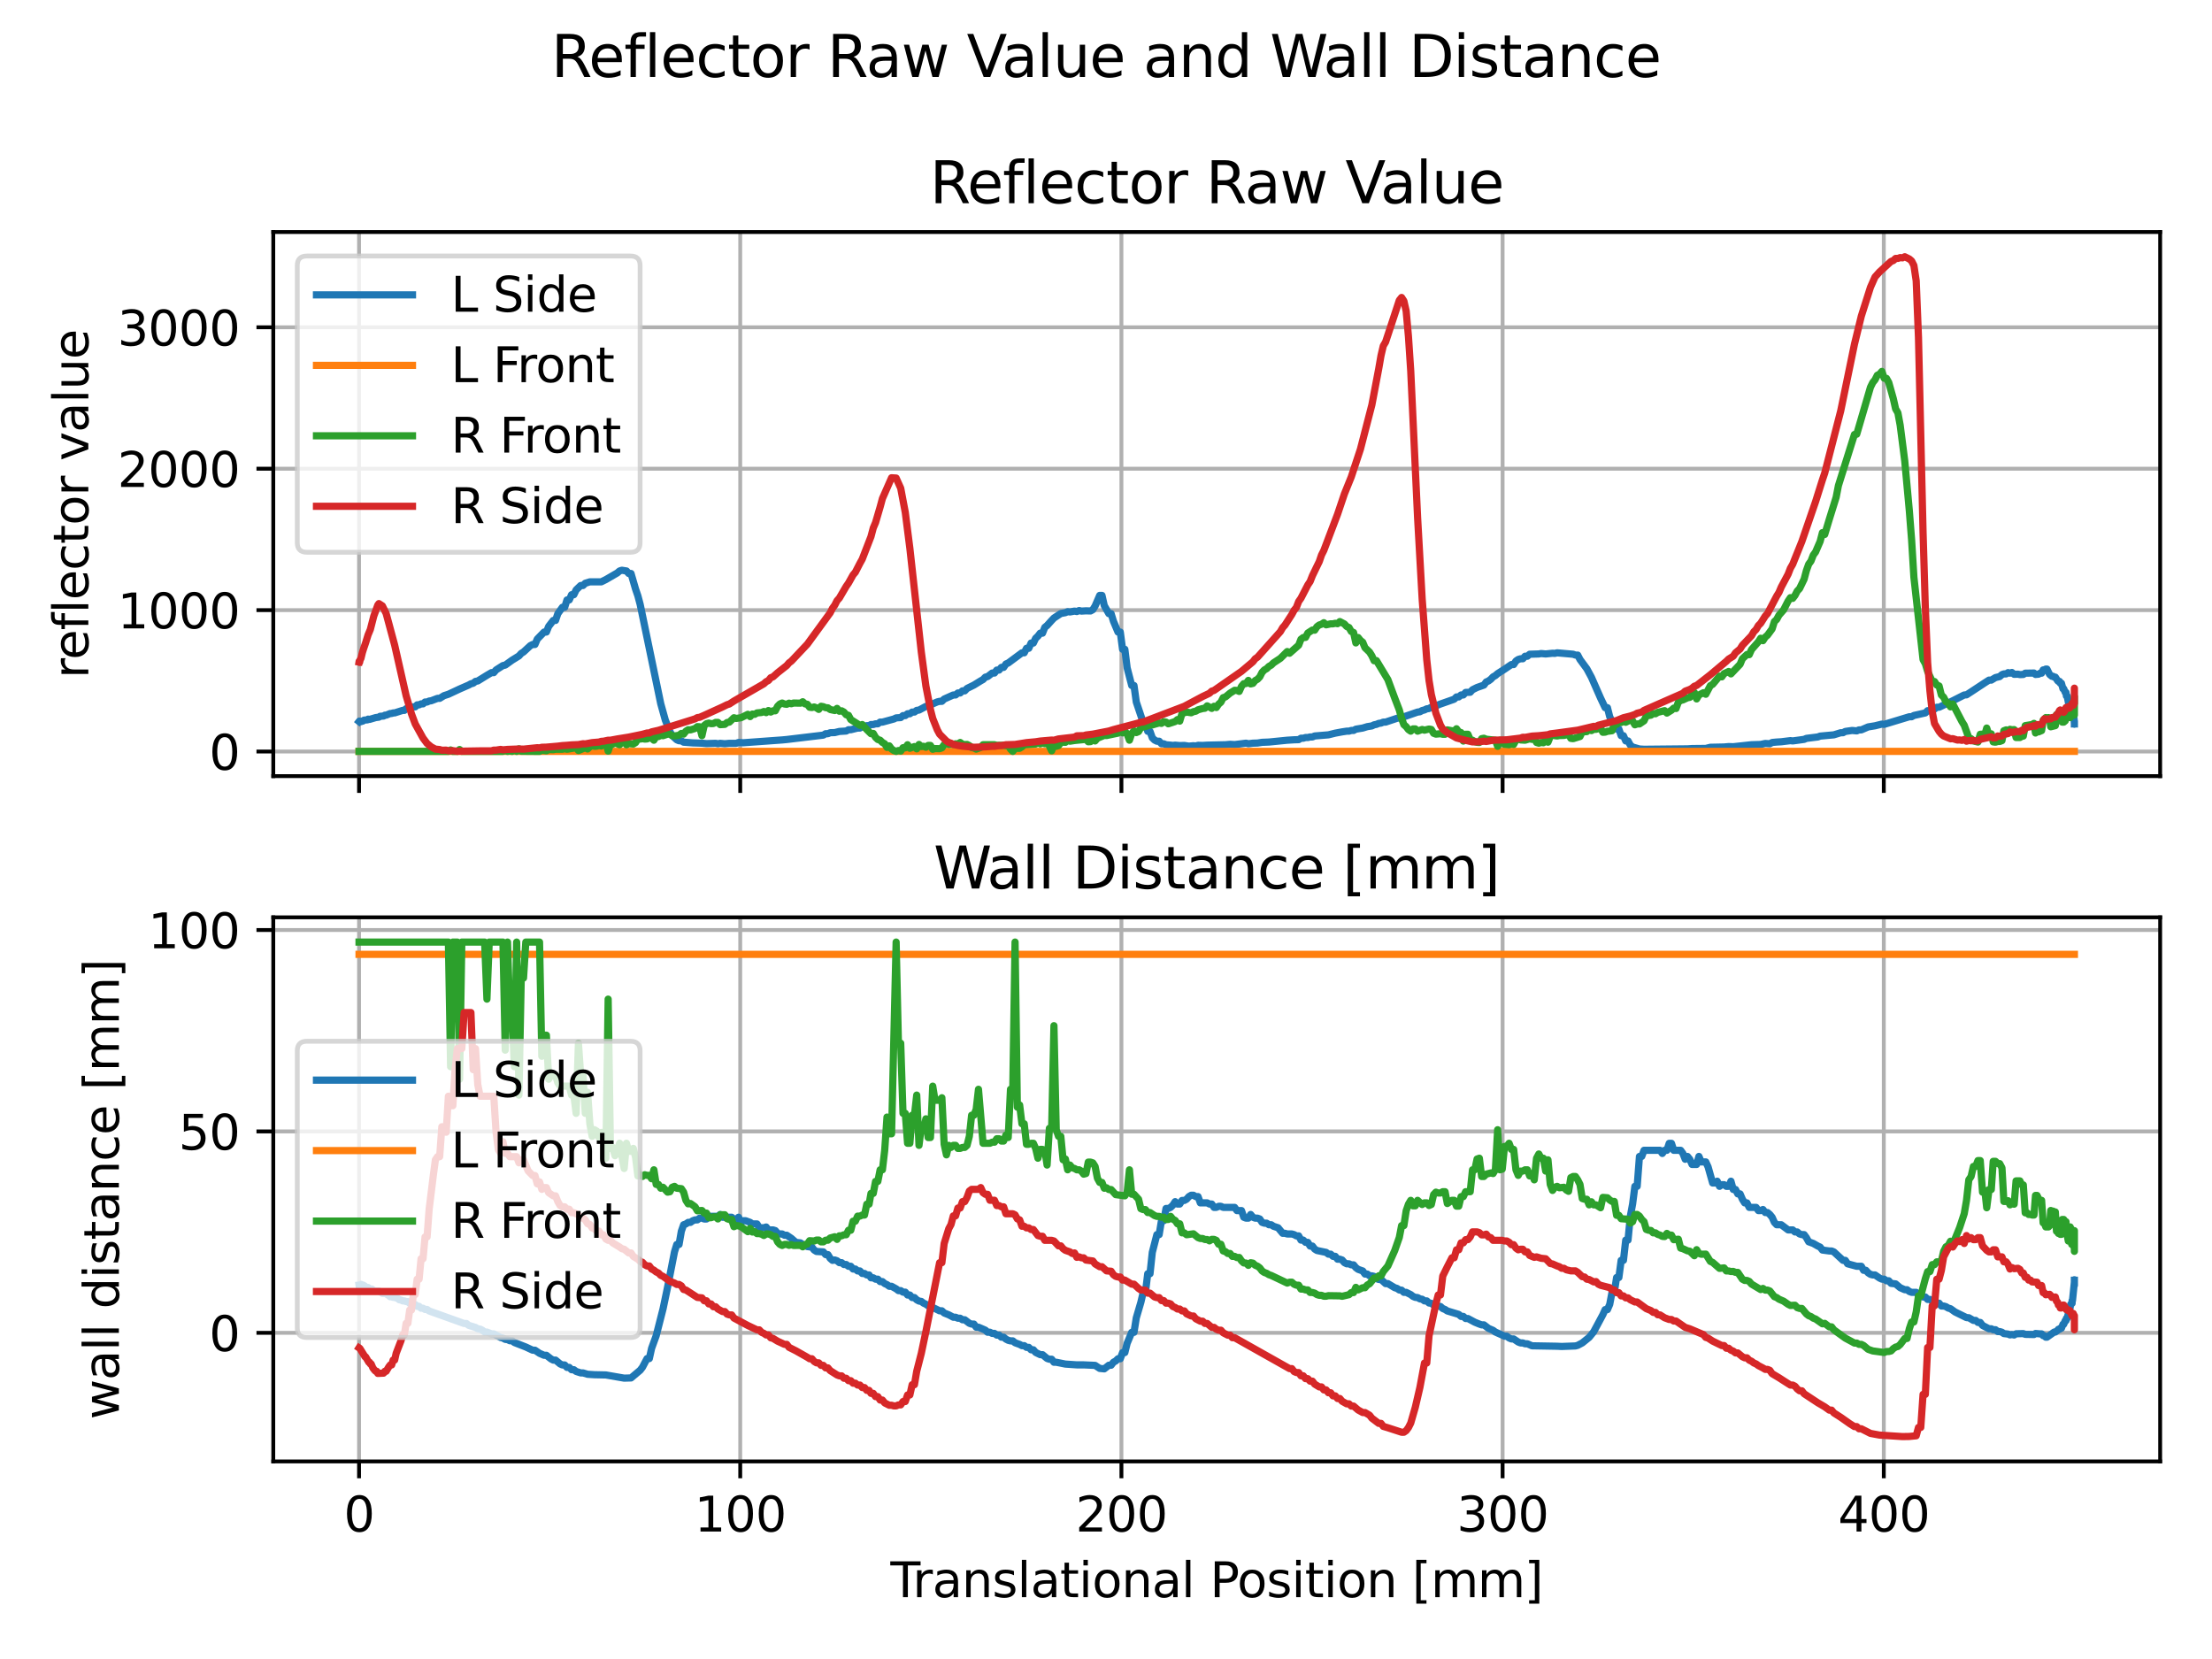 <?xml version="1.0" encoding="utf-8" standalone="no"?>
<!DOCTYPE svg PUBLIC "-//W3C//DTD SVG 1.1//EN"
  "http://www.w3.org/Graphics/SVG/1.1/DTD/svg11.dtd">
<svg xmlns:xlink="http://www.w3.org/1999/xlink" width="460.8pt" height="345.6pt" viewBox="0 0 460.8 345.6" xmlns="http://www.w3.org/2000/svg" version="1.1">
 <defs>
  <style type="text/css">*{stroke-linejoin: round; stroke-linecap: butt}</style>
 </defs>
 <g id="figure_1">
  <g id="patch_1">
   <path d="M 0 345.6 
L 460.8 345.6 
L 460.8 0 
L 0 0 
z
" style="fill: #ffffff"/>
  </g>
  <g id="axes_1">
   <g id="patch_2">
    <path d="M 56.928 161.679 
L 450 161.679 
L 450 48.332 
L 56.928 48.332 
z
" style="fill: #ffffff"/>
   </g>
   <g id="matplotlib.axis_1">
    <g id="xtick_1">
     <g id="line2d_1">
      <path d="M 74.795 161.679 
L 74.795 48.332 
" clip-path="url(#p769e1a1d12)" style="fill: none; stroke: #b0b0b0; stroke-width: 0.8; stroke-linecap: square"/>
     </g>
     <g id="line2d_2">
      <defs>
       <path id="m60b69caa4d" d="M 0 0 
L 0 3.5 
" style="stroke: #000000; stroke-width: 0.8"/>
      </defs>
      <g>
       <use xlink:href="#m60b69caa4d" x="74.795" y="161.679" style="stroke: #000000; stroke-width: 0.8"/>
      </g>
     </g>
    </g>
    <g id="xtick_2">
     <g id="line2d_3">
      <path d="M 154.203 161.679 
L 154.203 48.332 
" clip-path="url(#p769e1a1d12)" style="fill: none; stroke: #b0b0b0; stroke-width: 0.8; stroke-linecap: square"/>
     </g>
     <g id="line2d_4">
      <g>
       <use xlink:href="#m60b69caa4d" x="154.203" y="161.679" style="stroke: #000000; stroke-width: 0.8"/>
      </g>
     </g>
    </g>
    <g id="xtick_3">
     <g id="line2d_5">
      <path d="M 233.612 161.679 
L 233.612 48.332 
" clip-path="url(#p769e1a1d12)" style="fill: none; stroke: #b0b0b0; stroke-width: 0.8; stroke-linecap: square"/>
     </g>
     <g id="line2d_6">
      <g>
       <use xlink:href="#m60b69caa4d" x="233.612" y="161.679" style="stroke: #000000; stroke-width: 0.8"/>
      </g>
     </g>
    </g>
    <g id="xtick_4">
     <g id="line2d_7">
      <path d="M 313.02 161.679 
L 313.02 48.332 
" clip-path="url(#p769e1a1d12)" style="fill: none; stroke: #b0b0b0; stroke-width: 0.8; stroke-linecap: square"/>
     </g>
     <g id="line2d_8">
      <g>
       <use xlink:href="#m60b69caa4d" x="313.02" y="161.679" style="stroke: #000000; stroke-width: 0.8"/>
      </g>
     </g>
    </g>
    <g id="xtick_5">
     <g id="line2d_9">
      <path d="M 392.429 161.679 
L 392.429 48.332 
" clip-path="url(#p769e1a1d12)" style="fill: none; stroke: #b0b0b0; stroke-width: 0.8; stroke-linecap: square"/>
     </g>
     <g id="line2d_10">
      <g>
       <use xlink:href="#m60b69caa4d" x="392.429" y="161.679" style="stroke: #000000; stroke-width: 0.8"/>
      </g>
     </g>
    </g>
   </g>
   <g id="matplotlib.axis_2">
    <g id="ytick_1">
     <g id="line2d_11">
      <path d="M 56.928 156.556 
L 450 156.556 
" clip-path="url(#p769e1a1d12)" style="fill: none; stroke: #b0b0b0; stroke-width: 0.8; stroke-linecap: square"/>
     </g>
     <g id="line2d_12">
      <defs>
       <path id="m697c4b2a40" d="M 0 0 
L -3.5 0 
" style="stroke: #000000; stroke-width: 0.8"/>
      </defs>
      <g>
       <use xlink:href="#m697c4b2a40" x="56.928" y="156.556" style="stroke: #000000; stroke-width: 0.8"/>
      </g>
     </g>
     <g id="text_1">
      <!-- 0 -->
      <g transform="translate(43.566 160.355)scale(0.1 -0.1)">
       <defs>
        <path id="DejaVuSans-30" d="M 2034 4250 
Q 1547 4250 1301 3770 
Q 1056 3291 1056 2328 
Q 1056 1369 1301 889 
Q 1547 409 2034 409 
Q 2525 409 2770 889 
Q 3016 1369 3016 2328 
Q 3016 3291 2770 3770 
Q 2525 4250 2034 4250 
z
M 2034 4750 
Q 2819 4750 3233 4129 
Q 3647 3509 3647 2328 
Q 3647 1150 3233 529 
Q 2819 -91 2034 -91 
Q 1250 -91 836 529 
Q 422 1150 422 2328 
Q 422 3509 836 4129 
Q 1250 4750 2034 4750 
z
" transform="scale(0.016)"/>
       </defs>
       <use xlink:href="#DejaVuSans-30"/>
      </g>
     </g>
    </g>
    <g id="ytick_2">
     <g id="line2d_13">
      <path d="M 56.928 127.098 
L 450 127.098 
" clip-path="url(#p769e1a1d12)" style="fill: none; stroke: #b0b0b0; stroke-width: 0.8; stroke-linecap: square"/>
     </g>
     <g id="line2d_14">
      <g>
       <use xlink:href="#m697c4b2a40" x="56.928" y="127.098" style="stroke: #000000; stroke-width: 0.8"/>
      </g>
     </g>
     <g id="text_2">
      <!-- 1000 -->
      <g transform="translate(24.478 130.898)scale(0.1 -0.1)">
       <defs>
        <path id="DejaVuSans-31" d="M 794 531 
L 1825 531 
L 1825 4091 
L 703 3866 
L 703 4441 
L 1819 4666 
L 2450 4666 
L 2450 531 
L 3481 531 
L 3481 0 
L 794 0 
L 794 531 
z
" transform="scale(0.016)"/>
       </defs>
       <use xlink:href="#DejaVuSans-31"/>
       <use xlink:href="#DejaVuSans-30" x="63.623"/>
       <use xlink:href="#DejaVuSans-30" x="127.246"/>
       <use xlink:href="#DejaVuSans-30" x="190.869"/>
      </g>
     </g>
    </g>
    <g id="ytick_3">
     <g id="line2d_15">
      <path d="M 56.928 97.641 
L 450 97.641 
" clip-path="url(#p769e1a1d12)" style="fill: none; stroke: #b0b0b0; stroke-width: 0.8; stroke-linecap: square"/>
     </g>
     <g id="line2d_16">
      <g>
       <use xlink:href="#m697c4b2a40" x="56.928" y="97.641" style="stroke: #000000; stroke-width: 0.8"/>
      </g>
     </g>
     <g id="text_3">
      <!-- 2000 -->
      <g transform="translate(24.478 101.44)scale(0.1 -0.1)">
       <defs>
        <path id="DejaVuSans-32" d="M 1228 531 
L 3431 531 
L 3431 0 
L 469 0 
L 469 531 
Q 828 903 1448 1529 
Q 2069 2156 2228 2338 
Q 2531 2678 2651 2914 
Q 2772 3150 2772 3378 
Q 2772 3750 2511 3984 
Q 2250 4219 1831 4219 
Q 1534 4219 1204 4116 
Q 875 4013 500 3803 
L 500 4441 
Q 881 4594 1212 4672 
Q 1544 4750 1819 4750 
Q 2544 4750 2975 4387 
Q 3406 4025 3406 3419 
Q 3406 3131 3298 2873 
Q 3191 2616 2906 2266 
Q 2828 2175 2409 1742 
Q 1991 1309 1228 531 
z
" transform="scale(0.016)"/>
       </defs>
       <use xlink:href="#DejaVuSans-32"/>
       <use xlink:href="#DejaVuSans-30" x="63.623"/>
       <use xlink:href="#DejaVuSans-30" x="127.246"/>
       <use xlink:href="#DejaVuSans-30" x="190.869"/>
      </g>
     </g>
    </g>
    <g id="ytick_4">
     <g id="line2d_17">
      <path d="M 56.928 68.183 
L 450 68.183 
" clip-path="url(#p769e1a1d12)" style="fill: none; stroke: #b0b0b0; stroke-width: 0.8; stroke-linecap: square"/>
     </g>
     <g id="line2d_18">
      <g>
       <use xlink:href="#m697c4b2a40" x="56.928" y="68.183" style="stroke: #000000; stroke-width: 0.8"/>
      </g>
     </g>
     <g id="text_4">
      <!-- 3000 -->
      <g transform="translate(24.478 71.983)scale(0.1 -0.1)">
       <defs>
        <path id="DejaVuSans-33" d="M 2597 2516 
Q 3050 2419 3304 2112 
Q 3559 1806 3559 1356 
Q 3559 666 3084 287 
Q 2609 -91 1734 -91 
Q 1441 -91 1130 -33 
Q 819 25 488 141 
L 488 750 
Q 750 597 1062 519 
Q 1375 441 1716 441 
Q 2309 441 2620 675 
Q 2931 909 2931 1356 
Q 2931 1769 2642 2001 
Q 2353 2234 1838 2234 
L 1294 2234 
L 1294 2753 
L 1863 2753 
Q 2328 2753 2575 2939 
Q 2822 3125 2822 3475 
Q 2822 3834 2567 4026 
Q 2313 4219 1838 4219 
Q 1578 4219 1281 4162 
Q 984 4106 628 3988 
L 628 4550 
Q 988 4650 1302 4700 
Q 1616 4750 1894 4750 
Q 2613 4750 3031 4423 
Q 3450 4097 3450 3541 
Q 3450 3153 3228 2886 
Q 3006 2619 2597 2516 
z
" transform="scale(0.016)"/>
       </defs>
       <use xlink:href="#DejaVuSans-33"/>
       <use xlink:href="#DejaVuSans-30" x="63.623"/>
       <use xlink:href="#DejaVuSans-30" x="127.246"/>
       <use xlink:href="#DejaVuSans-30" x="190.869"/>
      </g>
     </g>
    </g>
    <g id="text_5">
     <!-- reflector value -->
     <g transform="translate(18.398 141.322)rotate(-90)scale(0.1 -0.1)">
      <defs>
       <path id="DejaVuSans-72" d="M 2631 2963 
Q 2534 3019 2420 3045 
Q 2306 3072 2169 3072 
Q 1681 3072 1420 2755 
Q 1159 2438 1159 1844 
L 1159 0 
L 581 0 
L 581 3500 
L 1159 3500 
L 1159 2956 
Q 1341 3275 1631 3429 
Q 1922 3584 2338 3584 
Q 2397 3584 2469 3576 
Q 2541 3569 2628 3553 
L 2631 2963 
z
" transform="scale(0.016)"/>
       <path id="DejaVuSans-65" d="M 3597 1894 
L 3597 1613 
L 953 1613 
Q 991 1019 1311 708 
Q 1631 397 2203 397 
Q 2534 397 2845 478 
Q 3156 559 3463 722 
L 3463 178 
Q 3153 47 2828 -22 
Q 2503 -91 2169 -91 
Q 1331 -91 842 396 
Q 353 884 353 1716 
Q 353 2575 817 3079 
Q 1281 3584 2069 3584 
Q 2775 3584 3186 3129 
Q 3597 2675 3597 1894 
z
M 3022 2063 
Q 3016 2534 2758 2815 
Q 2500 3097 2075 3097 
Q 1594 3097 1305 2825 
Q 1016 2553 972 2059 
L 3022 2063 
z
" transform="scale(0.016)"/>
       <path id="DejaVuSans-66" d="M 2375 4863 
L 2375 4384 
L 1825 4384 
Q 1516 4384 1395 4259 
Q 1275 4134 1275 3809 
L 1275 3500 
L 2222 3500 
L 2222 3053 
L 1275 3053 
L 1275 0 
L 697 0 
L 697 3053 
L 147 3053 
L 147 3500 
L 697 3500 
L 697 3744 
Q 697 4328 969 4595 
Q 1241 4863 1831 4863 
L 2375 4863 
z
" transform="scale(0.016)"/>
       <path id="DejaVuSans-6c" d="M 603 4863 
L 1178 4863 
L 1178 0 
L 603 0 
L 603 4863 
z
" transform="scale(0.016)"/>
       <path id="DejaVuSans-63" d="M 3122 3366 
L 3122 2828 
Q 2878 2963 2633 3030 
Q 2388 3097 2138 3097 
Q 1578 3097 1268 2742 
Q 959 2388 959 1747 
Q 959 1106 1268 751 
Q 1578 397 2138 397 
Q 2388 397 2633 464 
Q 2878 531 3122 666 
L 3122 134 
Q 2881 22 2623 -34 
Q 2366 -91 2075 -91 
Q 1284 -91 818 406 
Q 353 903 353 1747 
Q 353 2603 823 3093 
Q 1294 3584 2113 3584 
Q 2378 3584 2631 3529 
Q 2884 3475 3122 3366 
z
" transform="scale(0.016)"/>
       <path id="DejaVuSans-74" d="M 1172 4494 
L 1172 3500 
L 2356 3500 
L 2356 3053 
L 1172 3053 
L 1172 1153 
Q 1172 725 1289 603 
Q 1406 481 1766 481 
L 2356 481 
L 2356 0 
L 1766 0 
Q 1100 0 847 248 
Q 594 497 594 1153 
L 594 3053 
L 172 3053 
L 172 3500 
L 594 3500 
L 594 4494 
L 1172 4494 
z
" transform="scale(0.016)"/>
       <path id="DejaVuSans-6f" d="M 1959 3097 
Q 1497 3097 1228 2736 
Q 959 2375 959 1747 
Q 959 1119 1226 758 
Q 1494 397 1959 397 
Q 2419 397 2687 759 
Q 2956 1122 2956 1747 
Q 2956 2369 2687 2733 
Q 2419 3097 1959 3097 
z
M 1959 3584 
Q 2709 3584 3137 3096 
Q 3566 2609 3566 1747 
Q 3566 888 3137 398 
Q 2709 -91 1959 -91 
Q 1206 -91 779 398 
Q 353 888 353 1747 
Q 353 2609 779 3096 
Q 1206 3584 1959 3584 
z
" transform="scale(0.016)"/>
       <path id="DejaVuSans-20" transform="scale(0.016)"/>
       <path id="DejaVuSans-76" d="M 191 3500 
L 800 3500 
L 1894 563 
L 2988 3500 
L 3597 3500 
L 2284 0 
L 1503 0 
L 191 3500 
z
" transform="scale(0.016)"/>
       <path id="DejaVuSans-61" d="M 2194 1759 
Q 1497 1759 1228 1600 
Q 959 1441 959 1056 
Q 959 750 1161 570 
Q 1363 391 1709 391 
Q 2188 391 2477 730 
Q 2766 1069 2766 1631 
L 2766 1759 
L 2194 1759 
z
M 3341 1997 
L 3341 0 
L 2766 0 
L 2766 531 
Q 2569 213 2275 61 
Q 1981 -91 1556 -91 
Q 1019 -91 701 211 
Q 384 513 384 1019 
Q 384 1609 779 1909 
Q 1175 2209 1959 2209 
L 2766 2209 
L 2766 2266 
Q 2766 2663 2505 2880 
Q 2244 3097 1772 3097 
Q 1472 3097 1187 3025 
Q 903 2953 641 2809 
L 641 3341 
Q 956 3463 1253 3523 
Q 1550 3584 1831 3584 
Q 2591 3584 2966 3190 
Q 3341 2797 3341 1997 
z
" transform="scale(0.016)"/>
       <path id="DejaVuSans-75" d="M 544 1381 
L 544 3500 
L 1119 3500 
L 1119 1403 
Q 1119 906 1312 657 
Q 1506 409 1894 409 
Q 2359 409 2629 706 
Q 2900 1003 2900 1516 
L 2900 3500 
L 3475 3500 
L 3475 0 
L 2900 0 
L 2900 538 
Q 2691 219 2414 64 
Q 2138 -91 1772 -91 
Q 1169 -91 856 284 
Q 544 659 544 1381 
z
M 1991 3584 
L 1991 3584 
z
" transform="scale(0.016)"/>
      </defs>
      <use xlink:href="#DejaVuSans-72"/>
      <use xlink:href="#DejaVuSans-65" x="38.863"/>
      <use xlink:href="#DejaVuSans-66" x="100.387"/>
      <use xlink:href="#DejaVuSans-6c" x="135.592"/>
      <use xlink:href="#DejaVuSans-65" x="163.375"/>
      <use xlink:href="#DejaVuSans-63" x="224.898"/>
      <use xlink:href="#DejaVuSans-74" x="279.879"/>
      <use xlink:href="#DejaVuSans-6f" x="319.088"/>
      <use xlink:href="#DejaVuSans-72" x="380.27"/>
      <use xlink:href="#DejaVuSans-20" x="421.383"/>
      <use xlink:href="#DejaVuSans-76" x="453.17"/>
      <use xlink:href="#DejaVuSans-61" x="512.35"/>
      <use xlink:href="#DejaVuSans-6c" x="573.629"/>
      <use xlink:href="#DejaVuSans-75" x="601.412"/>
      <use xlink:href="#DejaVuSans-65" x="664.791"/>
     </g>
    </g>
   </g>
   <g id="line2d_19">
    <path d="M 74.795 150.311 
L 74.865 150.223 
L 74.902 150.252 
L 74.98 150.252 
L 75.013 150.282 
L 75.133 150.282 
L 75.182 150.341 
L 75.234 150.282 
L 75.353 150.223 
L 75.57 150.223 
L 75.836 150.016 
L 76.538 149.958 
L 76.679 149.81 
L 76.983 149.869 
L 78.271 149.486 
L 78.931 149.398 
L 79.164 149.221 
L 79.91 149.162 
L 80.172 148.985 
L 80.442 148.985 
L 81.294 148.632 
L 81.592 148.632 
L 81.898 148.514 
L 82.211 148.514 
L 83.879 147.984 
L 84.237 147.984 
L 84.602 147.63 
L 84.967 147.63 
L 85.34 147.454 
L 85.722 147.454 
L 86.111 147.247 
L 86.5 147.247 
L 86.897 146.835 
L 87.302 146.835 
L 87.715 146.629 
L 88.128 146.629 
L 88.541 146.246 
L 88.969 146.246 
L 89.398 146.04 
L 89.827 145.981 
L 91.145 145.48 
L 91.59 145.48 
L 92.495 144.92 
L 93.408 144.626 
L 95.735 143.536 
L 97.625 142.711 
L 98.101 142.446 
L 98.578 142.328 
L 99.054 141.945 
L 99.531 141.857 
L 101.437 140.678 
L 102.389 140.119 
L 102.866 140.119 
L 103.342 139.559 
L 104.772 138.646 
L 105.248 138.557 
L 106.678 137.526 
L 108.107 136.643 
L 108.583 136.113 
L 109.06 135.818 
L 110.489 134.492 
L 110.966 134.257 
L 111.442 134.257 
L 111.918 133.137 
L 113.348 131.664 
L 113.824 131.664 
L 114.301 130.486 
L 115.254 129.249 
L 115.73 129.249 
L 116.207 127.835 
L 117.159 126.509 
L 117.636 126.509 
L 118.112 124.978 
L 118.589 124.978 
L 119.065 123.888 
L 119.542 123.888 
L 120.018 122.886 
L 120.971 121.973 
L 121.447 121.973 
L 121.924 121.502 
L 122.877 121.207 
L 125.259 121.207 
L 126.212 120.736 
L 128.594 119.351 
L 129.071 118.939 
L 129.547 118.791 
L 130.5 118.939 
L 130.977 119.469 
L 131.453 119.469 
L 132.406 122.739 
L 132.882 124.123 
L 133.359 125.92 
L 137.647 146.599 
L 138.6 150.016 
L 139.553 152.403 
L 140.029 153.227 
L 140.982 154.111 
L 141.458 154.317 
L 141.935 154.317 
L 142.411 154.612 
L 144.317 154.759 
L 146.223 154.818 
L 147.176 154.906 
L 149.082 154.848 
L 149.558 154.936 
L 150.035 154.848 
L 150.987 154.936 
L 151.94 154.848 
L 153.37 154.848 
L 153.846 154.671 
L 154.839 154.73 
L 162.938 154.141 
L 163.891 154.052 
L 171.515 153.139 
L 171.991 152.844 
L 172.467 152.844 
L 172.944 152.638 
L 173.897 152.609 
L 174.85 152.373 
L 176.279 152.285 
L 176.755 152.02 
L 177.232 152.02 
L 178.661 151.666 
L 179.138 151.666 
L 179.614 151.372 
L 180.091 151.372 
L 180.567 151.165 
L 181.044 151.165 
L 181.441 150.93 
L 181.917 150.93 
L 182.393 150.782 
L 182.87 150.782 
L 183.346 150.429 
L 183.823 150.429 
L 186.205 149.781 
L 186.682 149.545 
L 187.634 149.486 
L 188.111 149.074 
L 188.587 149.074 
L 189.064 148.691 
L 189.54 148.691 
L 190.017 148.337 
L 190.493 148.337 
L 190.97 147.984 
L 191.446 147.925 
L 192.875 147.159 
L 193.352 147.041 
L 195.258 146.216 
L 195.734 146.099 
L 196.211 146.099 
L 196.687 145.627 
L 198.593 144.773 
L 199.069 144.773 
L 199.546 144.361 
L 200.022 144.361 
L 200.499 143.919 
L 200.975 143.919 
L 201.452 143.418 
L 202.881 142.711 
L 204.31 141.827 
L 204.787 141.562 
L 205.263 141.061 
L 205.74 140.944 
L 206.692 140.207 
L 207.169 140.207 
L 207.645 139.589 
L 208.122 139.589 
L 208.598 139.029 
L 209.075 139.029 
L 209.551 138.322 
L 210.028 138.116 
L 212.886 135.995 
L 213.363 135.995 
L 213.839 135.052 
L 214.316 135.052 
L 214.792 133.962 
L 215.269 133.962 
L 215.745 132.961 
L 216.221 132.519 
L 216.698 131.9 
L 217.174 131.9 
L 217.651 130.692 
L 218.127 130.309 
L 219.08 129.249 
L 219.557 128.748 
L 220.986 127.805 
L 221.939 127.629 
L 222.415 127.423 
L 222.892 127.481 
L 223.845 127.305 
L 224.321 127.393 
L 224.798 127.187 
L 225.274 127.305 
L 226.227 127.246 
L 227.18 127.275 
L 227.656 127.01 
L 228.133 126.244 
L 229.086 124.035 
L 229.562 124.035 
L 230.039 126.156 
L 230.991 127.835 
L 231.468 127.835 
L 231.944 129.396 
L 232.897 131.664 
L 233.374 131.664 
L 233.85 135.258 
L 234.327 135.258 
L 234.803 139.117 
L 235.756 142.799 
L 236.232 142.799 
L 236.709 146.246 
L 238.138 150.488 
L 238.615 150.488 
L 239.091 152.344 
L 239.568 152.344 
L 240.044 153.699 
L 240.52 154.17 
L 240.997 154.406 
L 241.473 154.406 
L 241.95 154.936 
L 242.426 154.936 
L 242.903 155.142 
L 243.856 155.23 
L 244.332 155.289 
L 244.809 155.23 
L 245.761 155.319 
L 246.714 155.289 
L 247.667 155.437 
L 248.62 155.348 
L 249.097 155.407 
L 249.573 155.26 
L 250.526 155.289 
L 251.479 155.23 
L 255.29 155.142 
L 256.243 155.054 
L 257.196 155.113 
L 259.579 154.818 
L 260.055 154.936 
L 261.008 154.818 
L 261.961 154.789 
L 262.914 154.641 
L 264.343 154.582 
L 268.155 154.199 
L 269.584 154.111 
L 270.537 154.082 
L 271.013 153.787 
L 271.49 153.787 
L 271.966 153.64 
L 272.443 153.64 
L 272.919 153.522 
L 273.396 153.522 
L 273.872 153.316 
L 276.731 153.08 
L 278.16 152.727 
L 279.589 152.461 
L 280.542 152.314 
L 281.019 152.314 
L 281.495 152.167 
L 281.972 152.167 
L 282.448 151.902 
L 283.878 151.666 
L 284.83 151.372 
L 285.783 151.224 
L 286.26 150.989 
L 286.736 150.9 
L 287.213 150.694 
L 287.689 150.635 
L 288.166 150.429 
L 288.642 150.429 
L 291.024 149.634 
L 291.977 149.486 
L 295.312 148.337 
L 295.789 148.278 
L 296.265 148.013 
L 296.742 147.896 
L 297.218 147.66 
L 297.695 147.601 
L 298.171 147.306 
L 299.124 147.041 
L 300.077 146.658 
L 302.936 145.657 
L 303.412 145.185 
L 303.888 145.185 
L 304.365 144.773 
L 304.841 144.773 
L 305.318 144.243 
L 306.271 144.213 
L 306.747 143.683 
L 307.7 143.212 
L 309.129 142.711 
L 309.606 142.063 
L 310.082 141.857 
L 310.559 141.503 
L 311.035 141.002 
L 311.512 140.737 
L 311.988 140.325 
L 313.417 139.412 
L 314.847 138.44 
L 315.323 138.44 
L 315.8 137.703 
L 316.276 137.379 
L 316.753 137.232 
L 317.229 137.232 
L 317.706 136.702 
L 318.182 136.702 
L 318.658 136.289 
L 320.564 136.23 
L 321.041 136.142 
L 321.994 136.23 
L 323.423 136.083 
L 323.899 136.113 
L 324.376 135.995 
L 327.711 136.289 
L 328.187 136.466 
L 328.664 136.466 
L 329.14 137.379 
L 330.57 139.323 
L 331.523 141.091 
L 333.428 145.421 
L 334.381 147.424 
L 334.858 147.424 
L 335.334 149.31 
L 335.811 150.282 
L 336.287 150.282 
L 336.764 151.872 
L 337.24 151.872 
L 337.716 153.257 
L 338.193 153.257 
L 338.669 154.347 
L 339.146 154.347 
L 339.622 155.23 
L 340.099 155.613 
L 341.528 156.026 
L 342.481 156.085 
L 351.534 155.996 
L 352.486 155.937 
L 355.345 155.908 
L 356.298 155.672 
L 359.157 155.613 
L 360.11 155.525 
L 361.063 155.555 
L 364.874 155.142 
L 366.78 155.083 
L 367.733 154.877 
L 368.686 154.936 
L 369.162 154.671 
L 370.115 154.582 
L 371.068 154.524 
L 372.974 154.288 
L 373.45 154.347 
L 375.832 154.023 
L 376.309 153.817 
L 377.738 153.64 
L 378.691 153.522 
L 379.168 153.345 
L 382.026 153.08 
L 383.456 152.638 
L 383.932 152.638 
L 384.409 152.373 
L 385.838 152.167 
L 386.791 152.255 
L 387.267 152.049 
L 387.744 152.049 
L 389.173 151.43 
L 390.602 151.195 
L 392.032 150.841 
L 392.508 150.9 
L 397.749 149.31 
L 398.226 149.31 
L 398.702 149.044 
L 401.084 148.514 
L 401.561 148.043 
L 402.037 148.043 
L 402.514 147.719 
L 402.99 147.719 
L 403.467 147.336 
L 403.943 147.336 
L 406.802 145.981 
L 409.184 144.773 
L 409.661 144.744 
L 410.613 144.125 
L 413.472 142.24 
L 414.346 141.68 
L 414.822 141.68 
L 415.696 141.15 
L 416.569 140.944 
L 417.045 140.531 
L 417.443 140.384 
L 417.919 140.384 
L 418.316 140.119 
L 418.713 140.237 
L 419.11 140.089 
L 419.587 140.472 
L 420.381 140.443 
L 420.778 140.531 
L 421.492 140.502 
L 421.889 140.237 
L 423.716 140.207 
L 424.033 140.502 
L 424.669 140.443 
L 424.986 140.237 
L 425.304 140.237 
L 425.622 139.559 
L 425.86 139.559 
L 426.177 139.382 
L 426.416 139.382 
L 426.972 140.502 
L 427.448 140.885 
L 427.686 140.885 
L 427.924 141.061 
L 428.163 141.061 
L 428.639 141.798 
L 428.798 141.945 
L 429.036 141.945 
L 429.195 142.328 
L 429.433 142.328 
L 429.751 143.477 
L 429.91 143.477 
L 430.227 144.243 
L 430.386 144.243 
L 430.466 144.979 
L 430.624 144.979 
L 430.942 146.629 
L 431.101 146.629 
L 431.339 147.601 
L 431.498 147.601 
L 431.657 147.778 
L 431.657 148.278 
L 431.736 148.278 
L 431.974 149.486 
L 431.974 149.398 
L 432.054 149.604 
L 432.054 149.604 
L 432.133 150.723 
L 432.133 150.871 
L 432.133 150.223 
L 432.133 150.812 
" clip-path="url(#p769e1a1d12)" style="fill: none; stroke: #1f77b4; stroke-width: 1.5; stroke-linecap: square"/>
   </g>
   <g id="line2d_20">
    <path d="M 74.795 156.527 
L 432.133 156.527 
L 432.133 156.527 
" clip-path="url(#p769e1a1d12)" style="fill: none; stroke: #ff7f0e; stroke-width: 1.5; stroke-linecap: square"/>
   </g>
   <g id="line2d_21">
    <path d="M 74.795 156.527 
L 93.408 156.527 
L 93.869 156.232 
L 94.337 156.527 
L 95.267 156.527 
L 95.735 156.144 
L 96.204 156.527 
L 104.772 156.527 
L 105.248 156.32 
L 105.725 156.527 
L 106.201 156.438 
L 106.678 156.527 
L 107.154 156.232 
L 107.63 156.527 
L 108.107 155.996 
L 108.583 156.497 
L 112.395 156.527 
L 112.871 156.291 
L 113.824 156.409 
L 114.301 156.144 
L 115.254 156.173 
L 115.73 156.085 
L 117.159 156.085 
L 117.636 155.967 
L 118.112 156.085 
L 120.018 155.761 
L 120.495 156.35 
L 121.924 155.761 
L 122.4 156.026 
L 122.877 155.584 
L 123.353 155.319 
L 123.83 155.466 
L 124.306 155.437 
L 124.783 155.289 
L 125.259 155.407 
L 125.736 155.142 
L 126.212 154.671 
L 126.688 156.468 
L 127.165 154.995 
L 127.641 155.024 
L 128.118 154.759 
L 129.071 155.142 
L 130.024 154.258 
L 130.5 155.142 
L 130.977 154.906 
L 131.929 154.995 
L 132.406 154.7 
L 132.882 153.905 
L 133.359 153.964 
L 133.835 153.875 
L 134.312 153.964 
L 134.788 153.934 
L 135.265 153.728 
L 135.741 153.758 
L 136.217 154.199 
L 136.694 153.434 
L 137.17 153.434 
L 137.647 153.198 
L 138.123 153.257 
L 139.076 152.933 
L 139.553 152.962 
L 140.029 153.257 
L 140.506 153.316 
L 141.458 153.168 
L 141.935 152.786 
L 142.411 152.933 
L 142.888 152.314 
L 143.364 152.02 
L 143.841 152.049 
L 144.794 151.754 
L 145.27 151.372 
L 145.746 151.401 
L 146.223 153.257 
L 146.699 151.136 
L 147.176 150.753 
L 147.652 150.635 
L 148.129 150.753 
L 148.605 150.723 
L 149.082 150.488 
L 149.558 150.488 
L 150.035 150.959 
L 150.987 150.9 
L 151.464 150.517 
L 151.94 150.429 
L 152.893 149.516 
L 153.37 149.663 
L 154.362 149.516 
L 155.792 148.809 
L 156.268 149.28 
L 156.745 148.75 
L 157.221 148.809 
L 157.697 148.514 
L 158.65 148.426 
L 159.127 148.22 
L 159.603 148.455 
L 160.08 148.013 
L 160.556 148.337 
L 161.033 148.072 
L 161.509 148.072 
L 161.986 147.13 
L 162.462 146.658 
L 162.938 146.452 
L 163.415 146.658 
L 163.891 146.717 
L 164.368 146.482 
L 164.844 146.599 
L 165.321 146.452 
L 166.75 146.482 
L 167.226 146.187 
L 167.703 146.629 
L 168.179 146.717 
L 168.656 147.336 
L 169.132 147.395 
L 169.609 147.277 
L 170.085 147.454 
L 170.562 147.778 
L 171.038 147.13 
L 171.515 147.218 
L 171.991 147.424 
L 172.467 147.454 
L 172.944 147.807 
L 173.897 148.013 
L 174.373 147.572 
L 174.85 148.161 
L 175.326 148.072 
L 175.803 148.337 
L 176.279 148.897 
L 176.755 149.015 
L 177.232 149.899 
L 179.138 151.106 
L 179.614 150.93 
L 180.567 151.99 
L 181.441 152.844 
L 181.917 152.786 
L 182.393 153.61 
L 182.87 154.052 
L 183.346 154.199 
L 183.823 154.671 
L 184.299 154.936 
L 184.776 155.702 
L 185.252 155.378 
L 185.729 156.026 
L 186.205 156.35 
L 186.682 156.527 
L 187.158 156.35 
L 187.634 156.468 
L 188.111 155.761 
L 188.587 155.79 
L 189.064 155.142 
L 189.54 155.879 
L 190.493 155.525 
L 190.97 155.996 
L 191.446 155.083 
L 191.923 155.525 
L 192.399 155.466 
L 192.875 155.672 
L 193.352 155.289 
L 193.828 155.289 
L 194.305 156.085 
L 194.781 155.937 
L 195.734 155.967 
L 196.211 155.79 
L 196.687 155.113 
L 197.163 154.789 
L 197.64 155.083 
L 198.116 155.024 
L 198.593 155.083 
L 199.069 154.936 
L 199.546 154.995 
L 200.022 154.671 
L 200.499 155.024 
L 200.975 155.113 
L 201.452 155.083 
L 201.928 155.319 
L 202.404 155.731 
L 202.881 155.82 
L 203.357 156.055 
L 204.31 155.702 
L 204.787 155.142 
L 207.169 155.142 
L 207.645 155.26 
L 209.075 155.26 
L 209.551 155.348 
L 210.028 155.289 
L 210.504 156.055 
L 210.981 156.527 
L 211.457 155.879 
L 212.41 155.879 
L 212.886 155.584 
L 213.363 155.142 
L 215.745 154.995 
L 216.221 154.671 
L 216.698 154.965 
L 217.174 154.789 
L 217.651 154.936 
L 218.127 154.406 
L 219.08 156.409 
L 219.557 155.083 
L 220.033 155.466 
L 220.51 155.319 
L 220.986 154.7 
L 221.462 154.612 
L 221.939 154.641 
L 222.415 154.199 
L 222.892 154.406 
L 223.845 154.258 
L 226.227 154.023 
L 226.703 154.524 
L 227.18 154.494 
L 227.656 153.787 
L 228.133 154.347 
L 228.609 153.787 
L 230.039 153.198 
L 230.515 153.227 
L 232.897 152.727 
L 233.374 151.872 
L 233.85 152.668 
L 234.327 152.314 
L 234.803 152.903 
L 235.28 154.199 
L 235.756 152.786 
L 236.232 152.226 
L 236.709 152.609 
L 237.185 152.403 
L 237.662 151.578 
L 238.615 151.342 
L 239.568 151.048 
L 240.044 151.018 
L 241.473 150.606 
L 241.95 150.694 
L 242.426 150.341 
L 242.903 150.429 
L 243.379 150.782 
L 244.809 150.311 
L 245.285 149.899 
L 245.761 150.223 
L 246.238 148.632 
L 247.191 148.337 
L 248.144 148.485 
L 248.62 148.249 
L 249.097 148.161 
L 249.573 147.866 
L 250.526 147.601 
L 251.002 147.542 
L 251.479 147.041 
L 252.432 147.572 
L 252.908 147.13 
L 253.385 147.395 
L 253.861 146.688 
L 254.338 146.275 
L 254.814 145.333 
L 255.29 145.185 
L 256.243 144.39 
L 257.196 143.801 
L 257.673 143.83 
L 258.149 144.037 
L 258.626 142.976 
L 259.102 142.416 
L 259.579 142.387 
L 260.055 141.739 
L 260.531 142.475 
L 261.008 142.358 
L 261.484 141.768 
L 261.961 141.503 
L 262.437 141.002 
L 262.914 140.06 
L 263.39 139.559 
L 263.867 139.294 
L 264.343 138.823 
L 264.819 138.557 
L 265.296 138.086 
L 266.725 137.144 
L 268.155 135.73 
L 268.631 136.083 
L 270.537 134.404 
L 271.013 133.167 
L 271.49 132.813 
L 271.966 132.784 
L 272.443 131.871 
L 273.396 131.252 
L 273.872 131.281 
L 274.348 130.545 
L 274.825 130.192 
L 275.301 130.044 
L 275.778 129.72 
L 276.254 130.162 
L 277.207 129.956 
L 277.684 129.956 
L 278.16 129.838 
L 278.637 129.926 
L 279.113 129.485 
L 280.066 129.985 
L 280.542 130.516 
L 281.019 130.722 
L 281.495 131.547 
L 281.972 131.753 
L 282.448 133.933 
L 282.925 132.813 
L 283.401 133.402 
L 283.878 133.785 
L 284.354 134.934 
L 285.307 135.847 
L 285.783 136.613 
L 286.26 137.644 
L 286.736 137.615 
L 289.118 141.562 
L 290.548 145.421 
L 291.501 147.896 
L 291.977 149.663 
L 292.454 150.959 
L 292.93 151.372 
L 293.407 151.99 
L 293.883 152.314 
L 294.359 151.843 
L 294.836 151.843 
L 295.312 152.314 
L 296.265 151.961 
L 296.742 152.108 
L 297.695 151.872 
L 298.171 151.961 
L 298.647 152.756 
L 299.124 152.933 
L 300.077 152.844 
L 300.553 152.962 
L 301.03 152.962 
L 301.506 152.049 
L 302.936 152.314 
L 303.412 151.813 
L 303.888 152.461 
L 304.365 152.609 
L 304.841 154.376 
L 305.318 152.962 
L 305.794 152.962 
L 306.271 154.082 
L 306.747 154.199 
L 307.224 154.494 
L 307.7 154.641 
L 308.176 154.671 
L 308.653 153.875 
L 309.129 153.787 
L 309.606 153.993 
L 311.512 154.199 
L 311.988 155.466 
L 312.465 154.199 
L 312.941 154.229 
L 313.417 155.054 
L 314.37 155.142 
L 314.847 154.965 
L 315.323 155.083 
L 315.8 154.199 
L 316.276 153.934 
L 316.753 154.141 
L 317.706 154.199 
L 318.658 153.905 
L 319.135 154.023 
L 319.611 153.699 
L 320.088 154.671 
L 320.564 154.818 
L 321.041 154.671 
L 321.517 154.73 
L 321.994 154.141 
L 322.47 154.612 
L 322.946 153.434 
L 323.423 153.051 
L 323.899 153.257 
L 324.376 153.316 
L 324.852 153.227 
L 325.805 153.198 
L 326.758 152.992 
L 327.235 153.817 
L 327.711 153.875 
L 329.14 153.434 
L 329.617 152.461 
L 330.57 152.403 
L 331.046 151.931 
L 331.523 152.196 
L 331.999 151.931 
L 332.475 151.931 
L 333.428 151.666 
L 333.905 152.55 
L 334.381 152.52 
L 334.858 152.344 
L 335.811 152.226 
L 336.287 150.9 
L 336.764 150.9 
L 337.24 150.517 
L 337.716 150.517 
L 338.193 150.282 
L 338.669 150.458 
L 339.622 149.987 
L 340.099 150.164 
L 340.575 150.989 
L 341.052 150.812 
L 341.528 150.812 
L 342.481 150.164 
L 342.957 149.133 
L 343.91 148.985 
L 344.387 148.632 
L 344.863 148.691 
L 345.34 148.396 
L 346.769 148.043 
L 347.245 148.544 
L 348.198 147.954 
L 348.675 147.513 
L 349.151 147.601 
L 349.628 146.275 
L 350.104 145.922 
L 350.581 145.804 
L 351.534 145.362 
L 352.01 145.274 
L 352.963 144.243 
L 353.439 145.598 
L 353.916 144.773 
L 354.869 144.302 
L 355.345 144.626 
L 356.298 142.829 
L 356.774 142.564 
L 358.204 140.855 
L 358.68 141.002 
L 359.157 140.325 
L 360.11 139.883 
L 360.586 140.384 
L 362.492 138.381 
L 362.968 137.232 
L 363.921 136.348 
L 364.398 136.378 
L 364.874 135.317 
L 366.303 133.697 
L 366.78 132.961 
L 367.256 133.461 
L 367.733 132.725 
L 368.209 132.312 
L 369.162 131.016 
L 369.639 129.485 
L 370.115 129.043 
L 370.592 128.159 
L 371.544 127.069 
L 372.497 125.213 
L 372.974 124.506 
L 373.45 124.654 
L 373.927 124.035 
L 374.403 123.122 
L 374.88 122.621 
L 375.832 120.647 
L 376.309 118.85 
L 376.785 117.525 
L 377.262 116.877 
L 377.738 115.639 
L 378.215 114.991 
L 379.168 112.782 
L 379.644 110.956 
L 380.121 111.339 
L 381.073 108.187 
L 382.503 103.591 
L 382.979 101.146 
L 386.314 90.512 
L 386.791 90.453 
L 389.65 80.673 
L 390.126 79.701 
L 390.602 79.112 
L 391.079 78.169 
L 391.555 77.934 
L 392.032 77.374 
L 392.508 78.788 
L 392.985 78.818 
L 393.461 79.672 
L 394.414 83.059 
L 394.891 85.18 
L 395.367 86.005 
L 395.843 88.597 
L 396.796 96.05 
L 397.749 106.419 
L 398.226 112.517 
L 398.702 120.264 
L 400.608 137.409 
L 401.084 138.263 
L 401.561 139.854 
L 402.514 141.945 
L 402.99 141.975 
L 403.467 142.711 
L 403.943 142.888 
L 404.42 144.773 
L 404.896 145.244 
L 405.372 146.187 
L 405.849 146.452 
L 406.325 147.247 
L 406.802 146.658 
L 408.708 150.311 
L 409.184 151.077 
L 410.137 153.699 
L 410.613 153.875 
L 411.09 154.347 
L 412.043 154.582 
L 412.519 152.962 
L 412.996 152.933 
L 413.472 153.051 
L 413.869 151.666 
L 414.346 153.11 
L 414.822 152.874 
L 415.219 154.553 
L 415.696 154.612 
L 416.172 154.465 
L 416.569 154.465 
L 417.045 154.288 
L 417.443 152.226 
L 417.919 152.049 
L 418.316 152.285 
L 418.713 151.931 
L 419.11 152.02 
L 419.587 151.99 
L 419.984 153.64 
L 420.778 153.64 
L 421.175 153.404 
L 421.492 153.345 
L 421.889 151.165 
L 423.319 150.93 
L 423.716 150.694 
L 424.033 152.697 
L 424.351 152.344 
L 424.669 152.461 
L 425.304 152.196 
L 425.622 150.016 
L 425.86 149.928 
L 426.177 149.486 
L 426.416 149.545 
L 426.733 149.486 
L 426.972 149.634 
L 427.21 151.401 
L 428.163 151.165 
L 428.401 148.868 
L 428.639 148.75 
L 428.798 148.544 
L 429.433 148.22 
L 429.592 150.429 
L 429.91 150.429 
L 430.227 150.164 
L 430.386 147.601 
L 430.466 148.337 
L 430.624 147.513 
L 430.863 147.277 
L 430.942 148.691 
L 431.18 149.486 
L 431.26 149.486 
L 431.339 149.162 
L 431.418 149.28 
L 431.577 146.658 
L 431.736 146.658 
L 431.815 149.015 
L 431.895 148.956 
L 431.974 148.544 
L 431.974 148.544 
L 432.054 145.981 
L 432.054 148.544 
L 432.133 148.544 
L 432.133 148.544 
L 432.133 145.127 
L 432.133 148.956 
L 432.133 147.807 
" clip-path="url(#p769e1a1d12)" style="fill: none; stroke: #2ca02c; stroke-width: 1.5; stroke-linecap: square"/>
   </g>
   <g id="line2d_22">
    <path d="M 74.795 137.909 
L 74.818 137.762 
L 74.902 137.998 
L 75.049 137.379 
L 75.182 137.202 
L 75.492 135.936 
L 75.742 135.14 
L 76.157 133.933 
L 76.679 132.254 
L 77.146 131.134 
L 77.867 128.336 
L 78.704 126.038 
L 78.931 125.743 
L 79.654 126.215 
L 80.442 127.805 
L 82.211 134.375 
L 84.602 144.92 
L 85.722 148.72 
L 86.5 150.812 
L 88.128 153.758 
L 88.969 154.877 
L 89.827 155.584 
L 90.701 156.055 
L 91.59 156.144 
L 92.043 156.291 
L 92.948 156.262 
L 93.408 156.409 
L 94.337 156.379 
L 95.267 156.497 
L 100.484 156.409 
L 101.913 156.409 
L 102.389 156.409 
L 102.866 156.262 
L 103.342 156.262 
L 104.295 156.114 
L 104.772 156.203 
L 105.725 156.114 
L 108.107 156.026 
L 109.06 156.055 
L 111.918 155.761 
L 112.395 155.79 
L 112.871 155.672 
L 113.824 155.643 
L 116.207 155.437 
L 117.159 155.319 
L 118.112 155.26 
L 119.065 155.172 
L 120.495 155.113 
L 121.447 154.936 
L 121.924 154.965 
L 123.353 154.7 
L 124.783 154.582 
L 125.259 154.435 
L 125.736 154.406 
L 126.688 154.199 
L 127.165 154.199 
L 128.594 153.934 
L 130.977 153.551 
L 133.835 152.962 
L 134.788 152.697 
L 135.265 152.697 
L 135.741 152.461 
L 137.17 152.137 
L 138.123 151.843 
L 144.794 149.751 
L 145.27 149.486 
L 145.746 149.427 
L 146.699 149.015 
L 150.511 147.277 
L 151.464 146.806 
L 151.94 146.658 
L 152.893 146.04 
L 159.127 142.446 
L 159.603 142.004 
L 160.08 141.768 
L 160.556 141.179 
L 161.033 141.002 
L 161.986 140.148 
L 163.891 138.646 
L 164.368 138.086 
L 164.844 137.733 
L 168.179 134.198 
L 172.944 127.658 
L 173.42 126.716 
L 173.897 126.067 
L 174.373 125.125 
L 174.85 124.595 
L 176.279 122.15 
L 176.755 121.472 
L 177.708 119.764 
L 178.185 119.204 
L 179.138 117.348 
L 179.614 116.494 
L 181.441 111.781 
L 181.917 109.984 
L 182.393 108.864 
L 183.346 105.624 
L 183.823 103.856 
L 185.729 99.526 
L 186.682 99.585 
L 187.634 101.706 
L 188.587 106.743 
L 189.54 114.226 
L 191.923 135.818 
L 192.875 142.888 
L 193.828 147.807 
L 194.305 149.663 
L 195.258 152.049 
L 195.734 152.933 
L 197.163 154.376 
L 197.64 154.671 
L 198.116 154.818 
L 198.593 155.083 
L 199.546 155.289 
L 200.499 155.437 
L 202.881 155.672 
L 205.263 155.584 
L 206.692 155.466 
L 207.169 155.466 
L 208.122 155.319 
L 208.598 155.319 
L 209.551 155.142 
L 211.457 155.083 
L 213.839 154.7 
L 215.745 154.524 
L 216.698 154.376 
L 219.08 154.17 
L 219.557 154.199 
L 220.51 153.934 
L 223.845 153.551 
L 224.321 153.286 
L 225.274 153.257 
L 225.751 153.257 
L 226.227 153.11 
L 227.656 152.933 
L 230.991 152.285 
L 231.944 151.99 
L 233.85 151.489 
L 237.185 150.606 
L 237.662 150.429 
L 238.138 150.399 
L 246.714 147.13 
L 250.526 145.097 
L 251.955 144.42 
L 252.432 143.978 
L 252.908 143.83 
L 258.626 139.854 
L 261.008 137.851 
L 261.484 137.232 
L 261.961 136.908 
L 266.725 131.576 
L 267.202 130.751 
L 267.678 130.221 
L 269.108 128.012 
L 269.584 127.128 
L 270.06 126.539 
L 270.537 125.302 
L 271.013 124.624 
L 272.443 121.855 
L 272.919 121.148 
L 273.396 119.94 
L 274.348 117.967 
L 274.825 116.995 
L 275.301 115.61 
L 275.778 114.667 
L 278.637 107.126 
L 280.066 102.884 
L 281.495 99.349 
L 283.401 93.576 
L 285.783 84.356 
L 287.213 76.814 
L 287.689 74.075 
L 288.166 72.042 
L 288.642 71.247 
L 291.501 62.557 
L 291.977 61.968 
L 292.454 62.704 
L 292.93 64.796 
L 293.407 70.128 
L 293.883 77.286 
L 295.312 107.833 
L 296.265 124.801 
L 297.218 137.438 
L 297.695 141.768 
L 298.171 144.655 
L 299.124 148.573 
L 300.077 151.077 
L 300.553 151.872 
L 301.506 152.638 
L 303.412 153.728 
L 305.318 154.229 
L 306.747 154.553 
L 308.176 154.524 
L 309.129 154.406 
L 309.606 154.465 
L 311.035 154.199 
L 313.894 154.111 
L 316.753 153.758 
L 317.229 153.581 
L 317.706 153.61 
L 319.135 153.345 
L 320.564 153.257 
L 322.47 153.051 
L 322.946 152.874 
L 324.376 152.697 
L 328.664 152.108 
L 331.999 151.313 
L 332.475 151.342 
L 332.952 151.077 
L 336.764 150.105 
L 338.193 149.516 
L 339.622 149.162 
L 340.575 148.838 
L 341.052 148.573 
L 342.004 148.337 
L 342.481 147.984 
L 350.581 144.42 
L 351.057 143.978 
L 352.01 143.624 
L 352.486 143.359 
L 352.963 142.947 
L 353.439 142.799 
L 356.298 140.561 
L 359.633 137.762 
L 360.11 137.291 
L 361.063 136.702 
L 361.539 135.995 
L 362.492 135.199 
L 362.968 134.433 
L 364.874 132.43 
L 365.351 131.606 
L 365.827 131.134 
L 366.303 130.309 
L 366.78 129.838 
L 367.733 128.336 
L 368.209 127.805 
L 370.115 124.182 
L 370.592 123.416 
L 371.068 122.297 
L 372.497 119.616 
L 372.974 118.379 
L 373.45 117.554 
L 375.356 112.812 
L 378.215 104.505 
L 379.644 99.968 
L 380.121 98.554 
L 383.456 85.593 
L 386.314 71.718 
L 387.744 65.856 
L 389.65 59.847 
L 390.602 57.696 
L 391.555 56.636 
L 393.938 54.456 
L 394.414 54.279 
L 394.891 53.837 
L 395.367 53.837 
L 395.843 53.661 
L 396.32 53.72 
L 396.796 53.484 
L 397.749 53.955 
L 398.226 54.368 
L 398.702 55.31 
L 399.179 58.492 
L 399.655 70.304 
L 400.608 110.897 
L 401.084 126.686 
L 401.561 138.027 
L 402.037 143.919 
L 402.514 148.249 
L 402.99 150.723 
L 403.943 152.344 
L 404.42 152.933 
L 404.896 153.316 
L 406.325 153.905 
L 406.802 153.875 
L 407.755 154.17 
L 408.231 154.141 
L 408.708 154.229 
L 409.184 154.052 
L 409.661 154.406 
L 410.137 154.258 
L 410.613 154.317 
L 411.09 154.229 
L 411.566 154.376 
L 412.043 154.317 
L 412.519 154.023 
L 414.822 153.492 
L 415.219 153.728 
L 415.696 153.699 
L 416.172 153.316 
L 416.569 153.375 
L 417.045 153.316 
L 417.443 152.992 
L 418.316 152.815 
L 418.713 152.461 
L 419.11 152.579 
L 420.381 152.373 
L 420.778 152.432 
L 421.175 152.137 
L 421.492 152.226 
L 421.889 151.754 
L 422.286 151.519 
L 423.319 151.313 
L 423.716 151.165 
L 424.033 151.283 
L 424.351 150.959 
L 425.304 150.93 
L 425.86 149.751 
L 426.416 149.81 
L 427.21 149.751 
L 427.448 149.486 
L 428.163 149.398 
L 428.401 148.956 
L 428.639 148.809 
L 429.036 148.013 
L 429.195 147.896 
L 429.433 148.22 
L 429.592 148.22 
L 429.91 148.396 
L 430.068 148.22 
L 430.386 147.395 
L 430.466 147.601 
L 430.783 147.424 
L 430.863 147.218 
L 430.942 147.542 
L 431.18 147.454 
L 431.736 146.452 
L 431.895 146.923 
L 431.895 146.835 
L 431.974 146.835 
L 431.974 146.747 
L 432.054 145.922 
L 432.054 146.452 
L 432.133 146.511 
L 432.133 146.511 
L 432.133 143.359 
L 432.133 143.83 
" clip-path="url(#p769e1a1d12)" style="fill: none; stroke: #d62728; stroke-width: 1.5; stroke-linecap: square"/>
   </g>
   <g id="patch_3">
    <path d="M 56.928 161.679 
L 56.928 48.332 
" style="fill: none; stroke: #000000; stroke-width: 0.8; stroke-linejoin: miter; stroke-linecap: square"/>
   </g>
   <g id="patch_4">
    <path d="M 450 161.679 
L 450 48.332 
" style="fill: none; stroke: #000000; stroke-width: 0.8; stroke-linejoin: miter; stroke-linecap: square"/>
   </g>
   <g id="patch_5">
    <path d="M 56.928 161.679 
L 450 161.679 
" style="fill: none; stroke: #000000; stroke-width: 0.8; stroke-linejoin: miter; stroke-linecap: square"/>
   </g>
   <g id="patch_6">
    <path d="M 56.928 48.332 
L 450 48.332 
" style="fill: none; stroke: #000000; stroke-width: 0.8; stroke-linejoin: miter; stroke-linecap: square"/>
   </g>
   <g id="text_6">
    <!-- Reflector Raw Value -->
    <g transform="translate(193.704 42.332)scale(0.12 -0.12)">
     <defs>
      <path id="DejaVuSans-52" d="M 2841 2188 
Q 3044 2119 3236 1894 
Q 3428 1669 3622 1275 
L 4263 0 
L 3584 0 
L 2988 1197 
Q 2756 1666 2539 1819 
Q 2322 1972 1947 1972 
L 1259 1972 
L 1259 0 
L 628 0 
L 628 4666 
L 2053 4666 
Q 2853 4666 3247 4331 
Q 3641 3997 3641 3322 
Q 3641 2881 3436 2590 
Q 3231 2300 2841 2188 
z
M 1259 4147 
L 1259 2491 
L 2053 2491 
Q 2509 2491 2742 2702 
Q 2975 2913 2975 3322 
Q 2975 3731 2742 3939 
Q 2509 4147 2053 4147 
L 1259 4147 
z
" transform="scale(0.016)"/>
      <path id="DejaVuSans-77" d="M 269 3500 
L 844 3500 
L 1563 769 
L 2278 3500 
L 2956 3500 
L 3675 769 
L 4391 3500 
L 4966 3500 
L 4050 0 
L 3372 0 
L 2619 2869 
L 1863 0 
L 1184 0 
L 269 3500 
z
" transform="scale(0.016)"/>
      <path id="DejaVuSans-56" d="M 1831 0 
L 50 4666 
L 709 4666 
L 2188 738 
L 3669 4666 
L 4325 4666 
L 2547 0 
L 1831 0 
z
" transform="scale(0.016)"/>
     </defs>
     <use xlink:href="#DejaVuSans-52"/>
     <use xlink:href="#DejaVuSans-65" x="64.982"/>
     <use xlink:href="#DejaVuSans-66" x="126.506"/>
     <use xlink:href="#DejaVuSans-6c" x="161.711"/>
     <use xlink:href="#DejaVuSans-65" x="189.494"/>
     <use xlink:href="#DejaVuSans-63" x="251.018"/>
     <use xlink:href="#DejaVuSans-74" x="305.998"/>
     <use xlink:href="#DejaVuSans-6f" x="345.207"/>
     <use xlink:href="#DejaVuSans-72" x="406.389"/>
     <use xlink:href="#DejaVuSans-20" x="447.502"/>
     <use xlink:href="#DejaVuSans-52" x="479.289"/>
     <use xlink:href="#DejaVuSans-61" x="546.521"/>
     <use xlink:href="#DejaVuSans-77" x="607.801"/>
     <use xlink:href="#DejaVuSans-20" x="689.588"/>
     <use xlink:href="#DejaVuSans-56" x="721.375"/>
     <use xlink:href="#DejaVuSans-61" x="782.033"/>
     <use xlink:href="#DejaVuSans-6c" x="843.312"/>
     <use xlink:href="#DejaVuSans-75" x="871.096"/>
     <use xlink:href="#DejaVuSans-65" x="934.475"/>
    </g>
   </g>
   <g id="legend_1">
    <g id="patch_7">
     <path d="M 63.928 115.044 
L 131.344 115.044 
Q 133.344 115.044 133.344 113.044 
L 133.344 55.332 
Q 133.344 53.332 131.344 53.332 
L 63.928 53.332 
Q 61.928 53.332 61.928 55.332 
L 61.928 113.044 
Q 61.928 115.044 63.928 115.044 
z
" style="fill: #ffffff; opacity: 0.8; stroke: #cccccc; stroke-linejoin: miter"/>
    </g>
    <g id="line2d_23">
     <path d="M 65.928 61.43 
L 75.928 61.43 
L 85.928 61.43 
" style="fill: none; stroke: #1f77b4; stroke-width: 1.5; stroke-linecap: square"/>
    </g>
    <g id="text_7">
     <!-- L Side -->
     <g transform="translate(93.928 64.93)scale(0.1 -0.1)">
      <defs>
       <path id="DejaVuSans-4c" d="M 628 4666 
L 1259 4666 
L 1259 531 
L 3531 531 
L 3531 0 
L 628 0 
L 628 4666 
z
" transform="scale(0.016)"/>
       <path id="DejaVuSans-53" d="M 3425 4513 
L 3425 3897 
Q 3066 4069 2747 4153 
Q 2428 4238 2131 4238 
Q 1616 4238 1336 4038 
Q 1056 3838 1056 3469 
Q 1056 3159 1242 3001 
Q 1428 2844 1947 2747 
L 2328 2669 
Q 3034 2534 3370 2195 
Q 3706 1856 3706 1288 
Q 3706 609 3251 259 
Q 2797 -91 1919 -91 
Q 1588 -91 1214 -16 
Q 841 59 441 206 
L 441 856 
Q 825 641 1194 531 
Q 1563 422 1919 422 
Q 2459 422 2753 634 
Q 3047 847 3047 1241 
Q 3047 1584 2836 1778 
Q 2625 1972 2144 2069 
L 1759 2144 
Q 1053 2284 737 2584 
Q 422 2884 422 3419 
Q 422 4038 858 4394 
Q 1294 4750 2059 4750 
Q 2388 4750 2728 4690 
Q 3069 4631 3425 4513 
z
" transform="scale(0.016)"/>
       <path id="DejaVuSans-69" d="M 603 3500 
L 1178 3500 
L 1178 0 
L 603 0 
L 603 3500 
z
M 603 4863 
L 1178 4863 
L 1178 4134 
L 603 4134 
L 603 4863 
z
" transform="scale(0.016)"/>
       <path id="DejaVuSans-64" d="M 2906 2969 
L 2906 4863 
L 3481 4863 
L 3481 0 
L 2906 0 
L 2906 525 
Q 2725 213 2448 61 
Q 2172 -91 1784 -91 
Q 1150 -91 751 415 
Q 353 922 353 1747 
Q 353 2572 751 3078 
Q 1150 3584 1784 3584 
Q 2172 3584 2448 3432 
Q 2725 3281 2906 2969 
z
M 947 1747 
Q 947 1113 1208 752 
Q 1469 391 1925 391 
Q 2381 391 2643 752 
Q 2906 1113 2906 1747 
Q 2906 2381 2643 2742 
Q 2381 3103 1925 3103 
Q 1469 3103 1208 2742 
Q 947 2381 947 1747 
z
" transform="scale(0.016)"/>
      </defs>
      <use xlink:href="#DejaVuSans-4c"/>
      <use xlink:href="#DejaVuSans-20" x="55.713"/>
      <use xlink:href="#DejaVuSans-53" x="87.5"/>
      <use xlink:href="#DejaVuSans-69" x="150.977"/>
      <use xlink:href="#DejaVuSans-64" x="178.76"/>
      <use xlink:href="#DejaVuSans-65" x="242.236"/>
     </g>
    </g>
    <g id="line2d_24">
     <path d="M 65.928 76.108 
L 75.928 76.108 
L 85.928 76.108 
" style="fill: none; stroke: #ff7f0e; stroke-width: 1.5; stroke-linecap: square"/>
    </g>
    <g id="text_8">
     <!-- L Front -->
     <g transform="translate(93.928 79.608)scale(0.1 -0.1)">
      <defs>
       <path id="DejaVuSans-46" d="M 628 4666 
L 3309 4666 
L 3309 4134 
L 1259 4134 
L 1259 2759 
L 3109 2759 
L 3109 2228 
L 1259 2228 
L 1259 0 
L 628 0 
L 628 4666 
z
" transform="scale(0.016)"/>
       <path id="DejaVuSans-6e" d="M 3513 2113 
L 3513 0 
L 2938 0 
L 2938 2094 
Q 2938 2591 2744 2837 
Q 2550 3084 2163 3084 
Q 1697 3084 1428 2787 
Q 1159 2491 1159 1978 
L 1159 0 
L 581 0 
L 581 3500 
L 1159 3500 
L 1159 2956 
Q 1366 3272 1645 3428 
Q 1925 3584 2291 3584 
Q 2894 3584 3203 3211 
Q 3513 2838 3513 2113 
z
" transform="scale(0.016)"/>
      </defs>
      <use xlink:href="#DejaVuSans-4c"/>
      <use xlink:href="#DejaVuSans-20" x="55.713"/>
      <use xlink:href="#DejaVuSans-46" x="87.5"/>
      <use xlink:href="#DejaVuSans-72" x="137.77"/>
      <use xlink:href="#DejaVuSans-6f" x="176.633"/>
      <use xlink:href="#DejaVuSans-6e" x="237.814"/>
      <use xlink:href="#DejaVuSans-74" x="301.193"/>
     </g>
    </g>
    <g id="line2d_25">
     <path d="M 65.928 90.787 
L 75.928 90.787 
L 85.928 90.787 
" style="fill: none; stroke: #2ca02c; stroke-width: 1.5; stroke-linecap: square"/>
    </g>
    <g id="text_9">
     <!-- R Front -->
     <g transform="translate(93.928 94.287)scale(0.1 -0.1)">
      <use xlink:href="#DejaVuSans-52"/>
      <use xlink:href="#DejaVuSans-20" x="69.482"/>
      <use xlink:href="#DejaVuSans-46" x="101.27"/>
      <use xlink:href="#DejaVuSans-72" x="151.539"/>
      <use xlink:href="#DejaVuSans-6f" x="190.402"/>
      <use xlink:href="#DejaVuSans-6e" x="251.584"/>
      <use xlink:href="#DejaVuSans-74" x="314.963"/>
     </g>
    </g>
    <g id="line2d_26">
     <path d="M 65.928 105.465 
L 75.928 105.465 
L 85.928 105.465 
" style="fill: none; stroke: #d62728; stroke-width: 1.5; stroke-linecap: square"/>
    </g>
    <g id="text_10">
     <!-- R Side -->
     <g transform="translate(93.928 108.965)scale(0.1 -0.1)">
      <use xlink:href="#DejaVuSans-52"/>
      <use xlink:href="#DejaVuSans-20" x="69.482"/>
      <use xlink:href="#DejaVuSans-53" x="101.27"/>
      <use xlink:href="#DejaVuSans-69" x="164.746"/>
      <use xlink:href="#DejaVuSans-64" x="192.529"/>
      <use xlink:href="#DejaVuSans-65" x="256.006"/>
     </g>
    </g>
   </g>
  </g>
  <g id="axes_2">
   <g id="patch_8">
    <path d="M 56.928 304.444 
L 450 304.444 
L 450 191.097 
L 56.928 191.097 
z
" style="fill: #ffffff"/>
   </g>
   <g id="matplotlib.axis_3">
    <g id="xtick_6">
     <g id="line2d_27">
      <path d="M 74.795 304.444 
L 74.795 191.097 
" clip-path="url(#p03501c5571)" style="fill: none; stroke: #b0b0b0; stroke-width: 0.8; stroke-linecap: square"/>
     </g>
     <g id="line2d_28">
      <g>
       <use xlink:href="#m60b69caa4d" x="74.795" y="304.444" style="stroke: #000000; stroke-width: 0.8"/>
      </g>
     </g>
     <g id="text_11">
      <!-- 0 -->
      <g transform="translate(71.614 319.042)scale(0.1 -0.1)">
       <use xlink:href="#DejaVuSans-30"/>
      </g>
     </g>
    </g>
    <g id="xtick_7">
     <g id="line2d_29">
      <path d="M 154.203 304.444 
L 154.203 191.097 
" clip-path="url(#p03501c5571)" style="fill: none; stroke: #b0b0b0; stroke-width: 0.8; stroke-linecap: square"/>
     </g>
     <g id="line2d_30">
      <g>
       <use xlink:href="#m60b69caa4d" x="154.203" y="304.444" style="stroke: #000000; stroke-width: 0.8"/>
      </g>
     </g>
     <g id="text_12">
      <!-- 100 -->
      <g transform="translate(144.66 319.042)scale(0.1 -0.1)">
       <use xlink:href="#DejaVuSans-31"/>
       <use xlink:href="#DejaVuSans-30" x="63.623"/>
       <use xlink:href="#DejaVuSans-30" x="127.246"/>
      </g>
     </g>
    </g>
    <g id="xtick_8">
     <g id="line2d_31">
      <path d="M 233.612 304.444 
L 233.612 191.097 
" clip-path="url(#p03501c5571)" style="fill: none; stroke: #b0b0b0; stroke-width: 0.8; stroke-linecap: square"/>
     </g>
     <g id="line2d_32">
      <g>
       <use xlink:href="#m60b69caa4d" x="233.612" y="304.444" style="stroke: #000000; stroke-width: 0.8"/>
      </g>
     </g>
     <g id="text_13">
      <!-- 200 -->
      <g transform="translate(224.068 319.042)scale(0.1 -0.1)">
       <use xlink:href="#DejaVuSans-32"/>
       <use xlink:href="#DejaVuSans-30" x="63.623"/>
       <use xlink:href="#DejaVuSans-30" x="127.246"/>
      </g>
     </g>
    </g>
    <g id="xtick_9">
     <g id="line2d_33">
      <path d="M 313.02 304.444 
L 313.02 191.097 
" clip-path="url(#p03501c5571)" style="fill: none; stroke: #b0b0b0; stroke-width: 0.8; stroke-linecap: square"/>
     </g>
     <g id="line2d_34">
      <g>
       <use xlink:href="#m60b69caa4d" x="313.02" y="304.444" style="stroke: #000000; stroke-width: 0.8"/>
      </g>
     </g>
     <g id="text_14">
      <!-- 300 -->
      <g transform="translate(303.477 319.042)scale(0.1 -0.1)">
       <use xlink:href="#DejaVuSans-33"/>
       <use xlink:href="#DejaVuSans-30" x="63.623"/>
       <use xlink:href="#DejaVuSans-30" x="127.246"/>
      </g>
     </g>
    </g>
    <g id="xtick_10">
     <g id="line2d_35">
      <path d="M 392.429 304.444 
L 392.429 191.097 
" clip-path="url(#p03501c5571)" style="fill: none; stroke: #b0b0b0; stroke-width: 0.8; stroke-linecap: square"/>
     </g>
     <g id="line2d_36">
      <g>
       <use xlink:href="#m60b69caa4d" x="392.429" y="304.444" style="stroke: #000000; stroke-width: 0.8"/>
      </g>
     </g>
     <g id="text_15">
      <!-- 400 -->
      <g transform="translate(382.885 319.042)scale(0.1 -0.1)">
       <defs>
        <path id="DejaVuSans-34" d="M 2419 4116 
L 825 1625 
L 2419 1625 
L 2419 4116 
z
M 2253 4666 
L 3047 4666 
L 3047 1625 
L 3713 1625 
L 3713 1100 
L 3047 1100 
L 3047 0 
L 2419 0 
L 2419 1100 
L 313 1100 
L 313 1709 
L 2253 4666 
z
" transform="scale(0.016)"/>
       </defs>
       <use xlink:href="#DejaVuSans-34"/>
       <use xlink:href="#DejaVuSans-30" x="63.623"/>
       <use xlink:href="#DejaVuSans-30" x="127.246"/>
      </g>
     </g>
    </g>
    <g id="text_16">
     <!-- Translational Position [mm] -->
     <g transform="translate(185.487 332.72)scale(0.1 -0.1)">
      <defs>
       <path id="DejaVuSans-54" d="M -19 4666 
L 3928 4666 
L 3928 4134 
L 2272 4134 
L 2272 0 
L 1638 0 
L 1638 4134 
L -19 4134 
L -19 4666 
z
" transform="scale(0.016)"/>
       <path id="DejaVuSans-73" d="M 2834 3397 
L 2834 2853 
Q 2591 2978 2328 3040 
Q 2066 3103 1784 3103 
Q 1356 3103 1142 2972 
Q 928 2841 928 2578 
Q 928 2378 1081 2264 
Q 1234 2150 1697 2047 
L 1894 2003 
Q 2506 1872 2764 1633 
Q 3022 1394 3022 966 
Q 3022 478 2636 193 
Q 2250 -91 1575 -91 
Q 1294 -91 989 -36 
Q 684 19 347 128 
L 347 722 
Q 666 556 975 473 
Q 1284 391 1588 391 
Q 1994 391 2212 530 
Q 2431 669 2431 922 
Q 2431 1156 2273 1281 
Q 2116 1406 1581 1522 
L 1381 1569 
Q 847 1681 609 1914 
Q 372 2147 372 2553 
Q 372 3047 722 3315 
Q 1072 3584 1716 3584 
Q 2034 3584 2315 3537 
Q 2597 3491 2834 3397 
z
" transform="scale(0.016)"/>
       <path id="DejaVuSans-50" d="M 1259 4147 
L 1259 2394 
L 2053 2394 
Q 2494 2394 2734 2622 
Q 2975 2850 2975 3272 
Q 2975 3691 2734 3919 
Q 2494 4147 2053 4147 
L 1259 4147 
z
M 628 4666 
L 2053 4666 
Q 2838 4666 3239 4311 
Q 3641 3956 3641 3272 
Q 3641 2581 3239 2228 
Q 2838 1875 2053 1875 
L 1259 1875 
L 1259 0 
L 628 0 
L 628 4666 
z
" transform="scale(0.016)"/>
       <path id="DejaVuSans-5b" d="M 550 4863 
L 1875 4863 
L 1875 4416 
L 1125 4416 
L 1125 -397 
L 1875 -397 
L 1875 -844 
L 550 -844 
L 550 4863 
z
" transform="scale(0.016)"/>
       <path id="DejaVuSans-6d" d="M 3328 2828 
Q 3544 3216 3844 3400 
Q 4144 3584 4550 3584 
Q 5097 3584 5394 3201 
Q 5691 2819 5691 2113 
L 5691 0 
L 5113 0 
L 5113 2094 
Q 5113 2597 4934 2840 
Q 4756 3084 4391 3084 
Q 3944 3084 3684 2787 
Q 3425 2491 3425 1978 
L 3425 0 
L 2847 0 
L 2847 2094 
Q 2847 2600 2669 2842 
Q 2491 3084 2119 3084 
Q 1678 3084 1418 2786 
Q 1159 2488 1159 1978 
L 1159 0 
L 581 0 
L 581 3500 
L 1159 3500 
L 1159 2956 
Q 1356 3278 1631 3431 
Q 1906 3584 2284 3584 
Q 2666 3584 2933 3390 
Q 3200 3197 3328 2828 
z
" transform="scale(0.016)"/>
       <path id="DejaVuSans-5d" d="M 1947 4863 
L 1947 -844 
L 622 -844 
L 622 -397 
L 1369 -397 
L 1369 4416 
L 622 4416 
L 622 4863 
L 1947 4863 
z
" transform="scale(0.016)"/>
      </defs>
      <use xlink:href="#DejaVuSans-54"/>
      <use xlink:href="#DejaVuSans-72" x="46.334"/>
      <use xlink:href="#DejaVuSans-61" x="87.447"/>
      <use xlink:href="#DejaVuSans-6e" x="148.727"/>
      <use xlink:href="#DejaVuSans-73" x="212.105"/>
      <use xlink:href="#DejaVuSans-6c" x="264.205"/>
      <use xlink:href="#DejaVuSans-61" x="291.988"/>
      <use xlink:href="#DejaVuSans-74" x="353.268"/>
      <use xlink:href="#DejaVuSans-69" x="392.477"/>
      <use xlink:href="#DejaVuSans-6f" x="420.26"/>
      <use xlink:href="#DejaVuSans-6e" x="481.441"/>
      <use xlink:href="#DejaVuSans-61" x="544.82"/>
      <use xlink:href="#DejaVuSans-6c" x="606.1"/>
      <use xlink:href="#DejaVuSans-20" x="633.883"/>
      <use xlink:href="#DejaVuSans-50" x="665.67"/>
      <use xlink:href="#DejaVuSans-6f" x="722.348"/>
      <use xlink:href="#DejaVuSans-73" x="783.529"/>
      <use xlink:href="#DejaVuSans-69" x="835.629"/>
      <use xlink:href="#DejaVuSans-74" x="863.412"/>
      <use xlink:href="#DejaVuSans-69" x="902.621"/>
      <use xlink:href="#DejaVuSans-6f" x="930.404"/>
      <use xlink:href="#DejaVuSans-6e" x="991.586"/>
      <use xlink:href="#DejaVuSans-20" x="1054.965"/>
      <use xlink:href="#DejaVuSans-5b" x="1086.752"/>
      <use xlink:href="#DejaVuSans-6d" x="1125.766"/>
      <use xlink:href="#DejaVuSans-6d" x="1223.178"/>
      <use xlink:href="#DejaVuSans-5d" x="1320.59"/>
     </g>
    </g>
   </g>
   <g id="matplotlib.axis_4">
    <g id="ytick_5">
     <g id="line2d_37">
      <path d="M 56.928 277.651 
L 450 277.651 
" clip-path="url(#p03501c5571)" style="fill: none; stroke: #b0b0b0; stroke-width: 0.8; stroke-linecap: square"/>
     </g>
     <g id="line2d_38">
      <g>
       <use xlink:href="#m697c4b2a40" x="56.928" y="277.651" style="stroke: #000000; stroke-width: 0.8"/>
      </g>
     </g>
     <g id="text_17">
      <!-- 0 -->
      <g transform="translate(43.566 281.45)scale(0.1 -0.1)">
       <use xlink:href="#DejaVuSans-30"/>
      </g>
     </g>
    </g>
    <g id="ytick_6">
     <g id="line2d_39">
      <path d="M 56.928 235.696 
L 450 235.696 
" clip-path="url(#p03501c5571)" style="fill: none; stroke: #b0b0b0; stroke-width: 0.8; stroke-linecap: square"/>
     </g>
     <g id="line2d_40">
      <g>
       <use xlink:href="#m697c4b2a40" x="56.928" y="235.696" style="stroke: #000000; stroke-width: 0.8"/>
      </g>
     </g>
     <g id="text_18">
      <!-- 50 -->
      <g transform="translate(37.203 239.495)scale(0.1 -0.1)">
       <defs>
        <path id="DejaVuSans-35" d="M 691 4666 
L 3169 4666 
L 3169 4134 
L 1269 4134 
L 1269 2991 
Q 1406 3038 1543 3061 
Q 1681 3084 1819 3084 
Q 2600 3084 3056 2656 
Q 3513 2228 3513 1497 
Q 3513 744 3044 326 
Q 2575 -91 1722 -91 
Q 1428 -91 1123 -41 
Q 819 9 494 109 
L 494 744 
Q 775 591 1075 516 
Q 1375 441 1709 441 
Q 2250 441 2565 725 
Q 2881 1009 2881 1497 
Q 2881 1984 2565 2268 
Q 2250 2553 1709 2553 
Q 1456 2553 1204 2497 
Q 953 2441 691 2322 
L 691 4666 
z
" transform="scale(0.016)"/>
       </defs>
       <use xlink:href="#DejaVuSans-35"/>
       <use xlink:href="#DejaVuSans-30" x="63.623"/>
      </g>
     </g>
    </g>
    <g id="ytick_7">
     <g id="line2d_41">
      <path d="M 56.928 193.74 
L 450 193.74 
" clip-path="url(#p03501c5571)" style="fill: none; stroke: #b0b0b0; stroke-width: 0.8; stroke-linecap: square"/>
     </g>
     <g id="line2d_42">
      <g>
       <use xlink:href="#m697c4b2a40" x="56.928" y="193.74" style="stroke: #000000; stroke-width: 0.8"/>
      </g>
     </g>
     <g id="text_19">
      <!-- 100 -->
      <g transform="translate(30.841 197.539)scale(0.1 -0.1)">
       <use xlink:href="#DejaVuSans-31"/>
       <use xlink:href="#DejaVuSans-30" x="63.623"/>
       <use xlink:href="#DejaVuSans-30" x="127.246"/>
      </g>
     </g>
    </g>
    <g id="text_20">
     <!-- wall distance [mm] -->
     <g transform="translate(24.761 295.709)rotate(-90)scale(0.1 -0.1)">
      <use xlink:href="#DejaVuSans-77"/>
      <use xlink:href="#DejaVuSans-61" x="81.787"/>
      <use xlink:href="#DejaVuSans-6c" x="143.066"/>
      <use xlink:href="#DejaVuSans-6c" x="170.85"/>
      <use xlink:href="#DejaVuSans-20" x="198.633"/>
      <use xlink:href="#DejaVuSans-64" x="230.42"/>
      <use xlink:href="#DejaVuSans-69" x="293.896"/>
      <use xlink:href="#DejaVuSans-73" x="321.68"/>
      <use xlink:href="#DejaVuSans-74" x="373.779"/>
      <use xlink:href="#DejaVuSans-61" x="412.988"/>
      <use xlink:href="#DejaVuSans-6e" x="474.268"/>
      <use xlink:href="#DejaVuSans-63" x="537.646"/>
      <use xlink:href="#DejaVuSans-65" x="592.627"/>
      <use xlink:href="#DejaVuSans-20" x="654.15"/>
      <use xlink:href="#DejaVuSans-5b" x="685.938"/>
      <use xlink:href="#DejaVuSans-6d" x="724.951"/>
      <use xlink:href="#DejaVuSans-6d" x="822.363"/>
      <use xlink:href="#DejaVuSans-5d" x="919.775"/>
     </g>
    </g>
   </g>
   <g id="line2d_43">
    <path d="M 74.795 267.708 
L 75.182 267.657 
L 75.234 267.557 
L 75.353 267.758 
L 75.653 267.708 
L 75.742 267.959 
L 75.936 267.859 
L 76.277 268.203 
L 76.679 268.203 
L 76.827 268.446 
L 77.492 268.538 
L 77.867 268.907 
L 78.484 268.949 
L 78.931 268.949 
L 79.164 269.126 
L 79.405 269.126 
L 79.654 269.436 
L 80.442 269.436 
L 80.719 269.734 
L 81.003 269.859 
L 81.294 270.145 
L 81.592 270.145 
L 81.898 270.266 
L 82.211 270.266 
L 82.855 270.503 
L 83.189 270.773 
L 83.53 270.811 
L 83.879 270.999 
L 84.237 270.999 
L 84.602 271.148 
L 84.967 271.148 
L 85.34 271.51 
L 85.722 271.51 
L 86.111 271.756 
L 86.5 271.756 
L 86.897 272.133 
L 87.302 272.133 
L 87.715 272.529 
L 88.128 272.529 
L 88.541 272.785 
L 88.969 272.785 
L 89.398 273.097 
L 96.68 275.708 
L 97.156 275.708 
L 97.625 276.089 
L 99.054 276.523 
L 99.531 276.81 
L 100.007 276.876 
L 100.484 277.112 
L 100.96 277.488 
L 101.437 277.488 
L 102.389 277.87 
L 102.866 277.87 
L 104.295 278.634 
L 104.772 278.744 
L 105.248 279.015 
L 105.725 279.068 
L 106.201 279.296 
L 106.678 279.296 
L 107.154 279.672 
L 109.536 280.602 
L 110.966 281.273 
L 111.442 281.273 
L 112.395 281.919 
L 113.348 282.332 
L 113.824 282.332 
L 114.777 283.08 
L 115.254 283.333 
L 115.73 283.333 
L 116.683 284.128 
L 117.159 284.348 
L 117.636 284.348 
L 118.112 284.858 
L 118.589 284.858 
L 119.065 285.336 
L 119.542 285.336 
L 120.018 285.697 
L 120.971 286 
L 121.447 286 
L 122.4 286.285 
L 123.83 286.378 
L 126.212 286.428 
L 130.024 287.091 
L 131.453 287.049 
L 133.359 285.445 
L 133.835 284.827 
L 134.788 283.019 
L 135.265 283.019 
L 135.741 280.876 
L 136.694 278.259 
L 138.123 272.658 
L 139.076 268.11 
L 140.506 260.793 
L 140.982 259.249 
L 141.458 259.249 
L 141.935 256.497 
L 142.411 255.138 
L 142.888 254.97 
L 143.364 254.643 
L 143.841 254.643 
L 144.317 254.299 
L 144.794 254.122 
L 145.27 254.122 
L 145.746 253.762 
L 146.223 253.762 
L 146.699 253.938 
L 147.176 253.938 
L 147.652 253.384 
L 149.558 253.384 
L 150.035 252.998 
L 150.511 253.577 
L 152.417 253.577 
L 152.893 253.938 
L 153.37 254.122 
L 153.846 253.577 
L 154.362 254.643 
L 154.839 254.299 
L 155.315 254.299 
L 156.268 254.643 
L 156.745 254.97 
L 157.697 254.97 
L 158.174 255.767 
L 159.127 255.767 
L 159.603 255.608 
L 160.08 256.212 
L 161.033 256.212 
L 161.509 256.354 
L 161.986 256.917 
L 162.462 257.059 
L 162.938 257.059 
L 163.415 257.319 
L 163.891 257.319 
L 164.844 257.965 
L 165.797 258.805 
L 166.75 258.914 
L 167.226 259.249 
L 167.703 259.367 
L 168.179 259.686 
L 169.132 259.795 
L 169.609 260.407 
L 170.085 260.701 
L 171.515 260.793 
L 171.991 261.355 
L 172.467 261.355 
L 172.944 262.144 
L 173.42 262.555 
L 173.897 262.48 
L 174.373 262.639 
L 174.85 263.034 
L 175.326 263.034 
L 175.803 263.42 
L 176.279 263.42 
L 176.755 263.789 
L 177.232 263.789 
L 177.708 264.36 
L 178.185 264.36 
L 178.661 264.762 
L 179.138 264.762 
L 179.614 265.283 
L 180.091 265.283 
L 180.567 265.593 
L 181.044 265.593 
L 181.441 266.189 
L 181.917 266.189 
L 182.393 266.474 
L 182.87 266.474 
L 183.346 266.978 
L 183.823 266.978 
L 184.299 267.397 
L 184.776 267.607 
L 185.252 267.959 
L 185.729 267.959 
L 186.682 268.488 
L 187.158 268.857 
L 187.634 268.857 
L 188.111 269.176 
L 188.587 269.176 
L 189.064 269.775 
L 189.54 269.775 
L 190.017 270.305 
L 190.493 270.305 
L 190.97 270.773 
L 191.446 271.037 
L 191.923 271.111 
L 192.399 271.474 
L 192.875 271.687 
L 193.352 272.031 
L 193.828 272.167 
L 194.781 272.594 
L 195.734 273.067 
L 196.211 273.067 
L 196.687 273.52 
L 197.64 273.898 
L 198.593 274.4 
L 199.069 274.4 
L 199.546 274.616 
L 200.022 274.616 
L 200.499 274.932 
L 200.975 274.932 
L 201.928 275.66 
L 202.404 275.828 
L 202.881 275.828 
L 203.357 276.478 
L 203.834 276.478 
L 205.263 277.091 
L 205.74 277.528 
L 206.216 277.528 
L 206.692 277.771 
L 207.169 277.771 
L 207.645 278.125 
L 208.122 278.125 
L 208.598 278.561 
L 209.075 278.561 
L 209.551 278.962 
L 210.028 279.209 
L 210.504 279.331 
L 210.981 279.331 
L 211.457 279.722 
L 212.41 280.067 
L 212.886 280.322 
L 213.363 280.322 
L 213.839 280.679 
L 214.316 280.679 
L 214.792 281.186 
L 215.269 281.186 
L 215.745 281.74 
L 216.698 282.201 
L 217.174 282.201 
L 218.127 282.994 
L 218.604 283.153 
L 219.08 283.153 
L 219.557 283.779 
L 220.033 283.779 
L 221.939 284.162 
L 224.321 284.326 
L 225.751 284.326 
L 228.133 284.435 
L 229.086 285.064 
L 230.039 285.155 
L 230.991 284.402 
L 231.468 284.402 
L 231.944 283.779 
L 232.421 283.523 
L 232.897 283.056 
L 233.374 283.056 
L 233.85 281.768 
L 234.327 281.768 
L 234.803 279.838 
L 235.756 277.549 
L 236.232 277.549 
L 236.709 274.535 
L 237.662 271.294 
L 238.138 269.262 
L 238.615 269.262 
L 239.091 265.341 
L 239.568 265.341 
L 240.044 260.894 
L 240.997 257.194 
L 241.473 257.194 
L 241.95 254.299 
L 242.426 254.299 
L 242.903 251.748 
L 243.379 251.748 
L 243.856 251.521 
L 244.332 251.06 
L 244.809 250.33 
L 245.285 250.825 
L 245.761 250.825 
L 246.238 250.078 
L 246.714 250.078 
L 247.191 249.818 
L 247.667 249.272 
L 248.144 248.995 
L 248.62 248.995 
L 249.097 249.272 
L 249.573 249.272 
L 250.049 250.581 
L 251.479 250.581 
L 251.955 250.825 
L 252.432 250.825 
L 252.908 251.521 
L 253.385 251.521 
L 253.861 251.295 
L 254.338 251.295 
L 254.814 251.521 
L 257.196 251.521 
L 257.673 252.184 
L 258.626 252.184 
L 259.102 253.577 
L 259.579 253.762 
L 260.055 253.762 
L 260.531 252.998 
L 261.008 253.577 
L 261.484 253.762 
L 261.961 253.762 
L 262.437 253.938 
L 262.914 254.643 
L 263.39 254.81 
L 263.867 254.81 
L 264.343 255.138 
L 264.819 255.138 
L 265.296 255.457 
L 266.249 255.767 
L 267.202 256.917 
L 267.678 256.917 
L 268.155 257.059 
L 269.108 257.059 
L 269.584 257.194 
L 270.06 257.454 
L 270.537 257.454 
L 271.013 258.335 
L 271.49 258.335 
L 271.966 258.805 
L 272.443 258.805 
L 272.919 259.577 
L 273.396 259.577 
L 273.872 260.206 
L 274.348 260.5 
L 276.254 260.894 
L 276.731 261.263 
L 277.207 261.263 
L 277.684 261.716 
L 278.16 261.716 
L 278.637 262.312 
L 279.113 262.312 
L 279.589 262.48 
L 280.066 263.034 
L 280.542 263.269 
L 281.019 263.269 
L 281.495 263.495 
L 281.972 263.495 
L 282.448 264.074 
L 282.925 264.427 
L 283.878 264.762 
L 284.354 265.408 
L 284.83 265.408 
L 285.307 265.778 
L 285.783 265.778 
L 286.26 265.895 
L 286.736 266.365 
L 287.213 266.533 
L 287.689 266.533 
L 288.642 267.397 
L 289.118 267.397 
L 290.548 268.253 
L 291.024 268.396 
L 291.501 268.723 
L 291.977 268.765 
L 292.454 269.218 
L 292.93 269.218 
L 293.883 269.691 
L 294.359 270.065 
L 294.836 270.266 
L 295.312 270.305 
L 295.789 270.581 
L 296.265 270.658 
L 296.742 270.999 
L 297.218 270.999 
L 297.695 271.438 
L 298.171 271.51 
L 298.647 271.86 
L 300.077 272.167 
L 300.553 272.594 
L 301.03 272.785 
L 301.506 273.097 
L 303.888 273.811 
L 304.365 274.235 
L 304.841 274.235 
L 305.318 274.67 
L 305.794 274.67 
L 307.224 275.439 
L 308.176 275.828 
L 308.653 275.995 
L 309.129 275.995 
L 310.082 276.723 
L 311.035 277.133 
L 311.512 277.488 
L 312.941 278.125 
L 313.417 278.354 
L 313.894 278.354 
L 314.37 278.726 
L 314.847 278.926 
L 315.323 278.926 
L 316.276 279.57 
L 316.753 279.755 
L 317.229 279.755 
L 317.706 279.937 
L 318.182 279.937 
L 319.135 280.354 
L 324.376 280.448 
L 325.329 280.494 
L 328.187 280.385 
L 328.664 280.259 
L 329.617 279.755 
L 331.046 278.598 
L 331.999 277.426 
L 333.905 273.869 
L 334.381 272.817 
L 334.858 272.817 
L 335.334 271.722 
L 335.811 269.218 
L 336.287 269.218 
L 336.764 266.13 
L 337.24 266.13 
L 337.716 262.555 
L 338.193 262.555 
L 338.669 258.335 
L 339.146 258.335 
L 339.622 253.384 
L 340.099 250.825 
L 340.575 247.133 
L 341.052 247.133 
L 341.528 240.906 
L 342.004 240.906 
L 342.481 239.631 
L 345.816 239.631 
L 346.293 240.285 
L 346.769 239.631 
L 347.245 239.631 
L 347.722 238.179 
L 348.198 238.179 
L 348.675 239.631 
L 350.104 239.631 
L 350.581 240.285 
L 351.057 241.494 
L 351.534 240.906 
L 352.01 241.494 
L 352.486 242.576 
L 353.439 242.576 
L 353.916 240.906 
L 354.392 242.048 
L 355.345 242.048 
L 355.822 243.08 
L 356.774 246.436 
L 357.251 246.436 
L 357.727 246.067 
L 358.204 247.133 
L 358.68 246.789 
L 359.157 246.789 
L 359.633 247.133 
L 360.11 247.133 
L 360.586 246.067 
L 361.063 247.787 
L 361.539 247.787 
L 362.015 248.71 
L 362.492 248.71 
L 362.968 249.818 
L 363.445 250.581 
L 363.921 250.581 
L 364.398 251.521 
L 365.827 251.521 
L 366.303 252.184 
L 366.78 252.184 
L 367.256 251.966 
L 367.733 252.595 
L 368.209 252.595 
L 368.686 252.998 
L 369.162 253.577 
L 369.639 254.643 
L 370.115 255.138 
L 371.068 255.138 
L 372.497 256.212 
L 373.45 256.212 
L 373.927 256.64 
L 374.403 256.64 
L 374.88 257.059 
L 375.356 257.194 
L 375.832 257.194 
L 376.309 257.84 
L 376.785 258.687 
L 377.738 259.031 
L 378.691 259.577 
L 379.168 259.795 
L 379.644 260.407 
L 381.073 260.6 
L 381.55 260.6 
L 382.026 260.793 
L 383.932 262.555 
L 384.409 262.555 
L 384.885 263.269 
L 386.791 263.789 
L 387.744 263.789 
L 388.22 264.628 
L 388.697 264.628 
L 389.173 265.157 
L 389.65 265.467 
L 390.126 265.593 
L 390.602 265.593 
L 391.555 266.247 
L 392.032 266.474 
L 392.508 266.474 
L 392.985 266.81 
L 393.461 266.81 
L 393.938 267.347 
L 394.891 267.456 
L 395.843 268.253 
L 396.796 268.673 
L 397.273 268.673 
L 397.749 269.042 
L 398.226 269.218 
L 399.179 269.218 
L 399.655 269.775 
L 400.131 269.775 
L 400.608 270.185 
L 401.084 270.185 
L 401.561 270.696 
L 402.037 270.696 
L 402.514 271.037 
L 402.99 271.037 
L 403.467 271.474 
L 403.943 271.474 
L 404.42 272.065 
L 404.896 272.065 
L 405.372 272.2 
L 405.849 272.496 
L 406.325 272.626 
L 407.278 273.31 
L 409.661 274.482 
L 410.137 274.509 
L 411.09 275.062 
L 411.566 275.062 
L 412.043 275.489 
L 412.519 275.489 
L 412.996 276.112 
L 414.346 276.81 
L 414.822 276.81 
L 415.219 277.005 
L 415.696 277.005 
L 416.172 277.384 
L 416.569 277.384 
L 417.045 277.528 
L 417.443 277.811 
L 418.316 277.91 
L 418.713 278.086 
L 419.11 278.008 
L 419.587 278.105 
L 419.984 277.851 
L 421.492 277.811 
L 421.889 277.969 
L 423.716 278.008 
L 424.033 277.791 
L 424.986 277.87 
L 425.304 277.87 
L 425.622 278.24 
L 425.86 278.24 
L 426.177 278.561 
L 426.416 278.561 
L 427.924 277.488 
L 428.163 277.488 
L 428.639 277.133 
L 428.798 276.919 
L 429.036 276.919 
L 429.195 276.701 
L 429.433 276.701 
L 429.751 275.876 
L 429.91 275.876 
L 430.227 275.113 
L 430.386 275.113 
L 430.466 274.643 
L 430.624 274.643 
L 430.942 273.34 
L 431.101 273.34 
L 431.339 271.756 
L 431.498 271.51 
L 431.657 271.51 
L 431.657 270.925 
L 431.736 270.925 
L 432.133 267.087 
L 432.133 267.296 
L 432.133 266.592 
L 432.133 267.758 
L 432.133 266.701 
" clip-path="url(#p03501c5571)" style="fill: none; stroke: #1f77b4; stroke-width: 1.5; stroke-linecap: square"/>
   </g>
   <g id="line2d_44">
    <path d="M 74.795 198.808 
L 432.133 198.808 
L 432.133 198.808 
" clip-path="url(#p03501c5571)" style="fill: none; stroke: #ff7f0e; stroke-width: 1.5; stroke-linecap: square"/>
   </g>
   <g id="line2d_45">
    <path d="M 74.795 196.249 
L 93.408 196.249 
L 93.869 222.211 
L 94.337 196.249 
L 95.267 196.249 
L 95.735 224.821 
L 96.204 196.249 
L 100.96 196.249 
L 101.437 208.139 
L 101.913 196.249 
L 104.772 196.249 
L 105.248 218.762 
L 105.725 196.249 
L 106.201 211.252 
L 106.678 211.252 
L 107.154 222.211 
L 107.63 196.249 
L 108.107 228.127 
L 108.583 203.751 
L 109.06 203.751 
L 109.536 196.249 
L 112.395 196.249 
L 112.871 220.038 
L 113.348 215.649 
L 113.824 215.649 
L 114.301 224.821 
L 114.777 224.015 
L 115.73 224.015 
L 116.207 225.567 
L 116.683 226.264 
L 118.589 226.264 
L 119.065 228.127 
L 119.542 228.127 
L 120.018 231.928 
L 120.495 217.319 
L 120.971 224.015 
L 121.447 224.015 
L 121.924 231.928 
L 122.4 227.539 
L 122.877 234.101 
L 123.353 236.719 
L 123.83 235.343 
L 124.306 235.628 
L 124.783 236.971 
L 125.259 235.914 
L 125.736 235.914 
L 126.212 241.276 
L 126.688 208.139 
L 127.165 239.237 
L 127.641 239.027 
L 128.118 240.755 
L 128.594 239.631 
L 129.071 238.163 
L 130.024 243.415 
L 130.5 238.163 
L 130.977 239.832 
L 131.453 239.832 
L 131.929 239.237 
L 132.406 241.108 
L 132.882 244.968 
L 133.359 244.724 
L 133.835 245.085 
L 134.312 244.724 
L 134.788 244.85 
L 135.265 244.85 
L 135.741 245.555 
L 136.217 243.692 
L 136.694 246.738 
L 137.17 246.738 
L 137.647 247.527 
L 138.123 247.334 
L 139.076 248.349 
L 139.553 248.257 
L 140.029 247.334 
L 140.506 247.141 
L 140.982 247.527 
L 141.935 247.619 
L 142.411 248.349 
L 142.888 250.053 
L 143.364 250.783 
L 143.841 250.716 
L 144.794 251.395 
L 145.27 252.226 
L 146.223 252.167 
L 146.699 252.713 
L 147.176 252.713 
L 147.652 253.669 
L 148.129 253.669 
L 148.605 253.501 
L 149.082 253.501 
L 149.558 253.929 
L 150.035 253.057 
L 150.987 253.057 
L 151.464 253.879 
L 151.94 254.038 
L 152.417 254.038 
L 152.893 255.54 
L 153.37 255.314 
L 153.846 255.356 
L 154.362 255.54 
L 155.792 256.581 
L 156.268 255.901 
L 156.745 256.656 
L 157.221 256.581 
L 157.697 256.984 
L 158.174 256.984 
L 158.65 257.101 
L 159.127 257.37 
L 159.603 257.059 
L 160.08 257.059 
L 160.556 257.219 
L 161.033 257.563 
L 161.509 257.563 
L 161.986 258.704 
L 162.462 259.233 
L 162.938 259.451 
L 163.415 259.233 
L 163.891 259.233 
L 164.368 259.426 
L 164.844 259.291 
L 165.321 259.451 
L 166.75 259.426 
L 167.226 259.736 
L 167.703 259.266 
L 168.179 259.165 
L 168.656 258.461 
L 169.609 258.528 
L 170.085 258.326 
L 170.562 258.326 
L 171.038 258.704 
L 171.515 258.704 
L 171.991 258.36 
L 172.467 258.36 
L 172.944 257.898 
L 173.897 257.638 
L 174.373 258.184 
L 174.85 257.445 
L 175.326 257.445 
L 175.803 257.219 
L 176.279 257.219 
L 176.755 256.287 
L 177.232 256.287 
L 177.708 254.399 
L 178.185 254.399 
L 178.661 253.342 
L 179.138 253.342 
L 179.614 253.115 
L 180.091 253.115 
L 180.567 250.85 
L 181.044 250.85 
L 181.441 248.609 
L 181.917 248.609 
L 182.393 246.109 
L 182.87 246.109 
L 183.346 243.692 
L 183.823 243.692 
L 184.299 239.631 
L 184.776 232.708 
L 185.252 236.191 
L 185.729 236.191 
L 186.682 196.249 
L 187.158 217.319 
L 187.634 217.319 
L 188.111 231.928 
L 188.587 231.928 
L 189.064 238.163 
L 189.54 238.163 
L 190.017 232.322 
L 190.493 232.322 
L 190.97 228.127 
L 191.446 238.599 
L 191.923 234.739 
L 192.399 235.343 
L 192.875 233.069 
L 193.352 236.971 
L 193.828 236.971 
L 194.305 226.264 
L 194.781 229.209 
L 195.734 229.209 
L 196.211 228.681 
L 196.687 238.381 
L 197.163 240.579 
L 197.64 238.599 
L 198.116 239.027 
L 198.593 238.599 
L 199.069 238.599 
L 199.546 239.237 
L 200.022 239.237 
L 200.499 239.027 
L 200.975 239.027 
L 201.452 238.599 
L 201.928 236.719 
L 202.404 232.322 
L 202.881 232.322 
L 203.357 231.097 
L 203.834 226.918 
L 204.787 238.163 
L 206.216 238.163 
L 206.692 237.936 
L 207.169 237.936 
L 207.645 237.223 
L 208.122 237.223 
L 208.598 237.701 
L 209.075 237.701 
L 209.551 236.451 
L 210.028 236.971 
L 210.504 226.918 
L 210.981 226.918 
L 211.457 196.249 
L 211.933 230.652 
L 212.41 230.191 
L 212.886 234.101 
L 213.363 234.101 
L 213.839 238.381 
L 214.316 238.381 
L 214.792 238.163 
L 215.269 238.163 
L 215.745 239.237 
L 216.221 241.276 
L 216.698 239.438 
L 217.174 239.438 
L 217.651 239.631 
L 218.127 242.702 
L 218.604 235.049 
L 219.08 235.049 
L 219.557 213.669 
L 220.033 235.343 
L 220.51 236.719 
L 220.986 236.719 
L 221.462 241.611 
L 221.939 241.443 
L 222.415 243.692 
L 222.892 242.702 
L 223.368 243.281 
L 223.845 243.415 
L 224.321 243.692 
L 224.798 243.692 
L 225.274 243.961 
L 225.751 244.598 
L 226.227 244.473 
L 226.703 242.09 
L 227.18 242.09 
L 227.656 242.249 
L 228.133 242.996 
L 228.609 245.438 
L 229.086 246.319 
L 229.562 246.319 
L 230.039 247.527 
L 230.515 247.435 
L 230.991 247.804 
L 231.468 247.804 
L 232.421 248.861 
L 234.327 249.113 
L 234.803 248.433 
L 235.28 243.692 
L 235.756 248.777 
L 236.232 248.777 
L 237.185 249.826 
L 237.662 251.79 
L 238.138 251.983 
L 238.615 251.983 
L 239.091 252.595 
L 239.568 252.595 
L 240.52 253.225 
L 240.997 253.392 
L 241.473 253.392 
L 241.95 253.56 
L 242.426 253.56 
L 242.903 254.038 
L 243.379 254.038 
L 243.856 253.392 
L 244.332 253.988 
L 244.809 254.24 
L 245.285 254.936 
L 245.761 254.936 
L 246.238 256.824 
L 246.714 256.824 
L 247.191 257.219 
L 248.62 257.026 
L 249.573 257.823 
L 250.049 257.999 
L 250.526 257.999 
L 251.002 258.217 
L 251.479 258.217 
L 251.955 258.494 
L 252.432 258.184 
L 252.908 258.184 
L 253.385 258.393 
L 253.861 259.199 
L 254.338 259.199 
L 254.814 260.592 
L 255.29 260.735 
L 255.767 261.121 
L 256.243 261.121 
L 256.72 261.725 
L 257.196 261.725 
L 257.673 261.976 
L 258.149 261.951 
L 258.626 262.656 
L 259.102 263.092 
L 259.579 263.118 
L 260.055 263.596 
L 260.531 263.05 
L 261.008 263.134 
L 261.484 263.579 
L 261.961 263.772 
L 262.437 264.125 
L 262.914 264.762 
L 263.39 265.081 
L 263.867 265.249 
L 264.343 265.543 
L 264.819 265.702 
L 265.772 266.155 
L 268.155 267.288 
L 268.631 267.103 
L 269.108 267.103 
L 269.584 267.531 
L 270.06 267.733 
L 270.537 267.733 
L 271.013 268.538 
L 271.49 268.538 
L 271.966 268.714 
L 272.443 268.714 
L 272.919 269.243 
L 273.396 269.243 
L 273.872 269.381 
L 274.348 269.692 
L 274.825 269.838 
L 275.301 269.838 
L 275.778 270.029 
L 276.254 270.029 
L 276.731 269.91 
L 279.113 269.946 
L 279.589 270.042 
L 281.019 269.704 
L 281.495 269.267 
L 281.972 269.267 
L 282.448 268.177 
L 282.925 268.706 
L 283.878 268.253 
L 284.354 268.253 
L 284.83 267.691 
L 285.307 267.439 
L 286.26 266.239 
L 286.736 266.256 
L 287.213 265.778 
L 287.689 265.778 
L 288.166 264.88 
L 289.118 263.73 
L 290.548 260.508 
L 291.501 257.781 
L 291.977 255.314 
L 292.454 255.314 
L 292.93 252.226 
L 293.407 250.85 
L 293.883 250.053 
L 294.359 251.194 
L 294.836 251.194 
L 295.312 250.053 
L 296.265 250.925 
L 296.742 250.573 
L 297.218 250.573 
L 297.695 251.127 
L 298.171 250.925 
L 298.647 248.861 
L 299.124 248.349 
L 299.6 248.526 
L 300.077 248.526 
L 300.553 248.257 
L 301.03 248.257 
L 301.506 250.716 
L 302.459 250.053 
L 302.936 250.053 
L 303.412 251.261 
L 303.888 251.261 
L 304.365 249.281 
L 304.841 249.281 
L 305.318 248.257 
L 306.271 248.257 
L 306.747 243.692 
L 307.224 243.692 
L 307.7 241.443 
L 308.176 241.276 
L 308.653 245.085 
L 309.129 245.085 
L 309.606 244.598 
L 310.559 244.347 
L 311.035 244.473 
L 311.512 243.692 
L 311.988 235.343 
L 312.465 243.692 
L 312.941 243.558 
L 313.417 238.817 
L 313.894 238.817 
L 314.37 238.163 
L 314.847 239.438 
L 315.323 239.438 
L 315.8 243.692 
L 316.276 244.85 
L 316.753 243.961 
L 317.229 243.961 
L 317.706 243.692 
L 318.182 243.692 
L 318.658 244.968 
L 319.135 244.473 
L 319.611 245.782 
L 320.088 241.276 
L 320.564 240.395 
L 321.041 241.276 
L 321.517 241.276 
L 321.994 243.961 
L 322.47 241.611 
L 322.946 246.738 
L 323.423 247.988 
L 323.899 247.334 
L 324.376 247.141 
L 324.852 247.435 
L 325.805 247.334 
L 326.282 247.896 
L 326.758 248.173 
L 327.235 245.32 
L 327.711 245.085 
L 328.187 245.085 
L 328.664 245.782 
L 329.14 246.738 
L 329.617 249.675 
L 330.093 249.826 
L 330.57 249.826 
L 331.046 250.992 
L 331.523 250.355 
L 331.999 250.992 
L 332.475 250.992 
L 333.428 251.597 
L 333.905 249.44 
L 334.858 249.516 
L 335.334 249.977 
L 335.811 250.279 
L 336.287 250.279 
L 336.764 253.174 
L 337.24 253.174 
L 337.716 253.879 
L 339.146 253.988 
L 339.622 254.794 
L 340.099 254.5 
L 340.575 252.998 
L 341.052 252.998 
L 341.528 253.342 
L 342.004 254.038 
L 342.481 254.5 
L 342.957 256.119 
L 343.434 256.287 
L 343.91 256.329 
L 344.387 256.824 
L 344.863 256.824 
L 345.34 257.143 
L 345.816 257.294 
L 346.293 257.563 
L 346.769 257.596 
L 347.245 256.942 
L 347.722 257.294 
L 348.198 257.294 
L 348.675 258.251 
L 349.628 258.15 
L 350.104 260.005 
L 350.581 260.13 
L 351.534 260.567 
L 352.01 260.651 
L 352.963 261.59 
L 353.439 260.332 
L 353.916 261.121 
L 354.392 261.28 
L 355.345 261.255 
L 356.298 262.774 
L 356.774 262.975 
L 358.204 264.225 
L 359.157 264.125 
L 359.633 264.762 
L 360.11 264.762 
L 360.586 264.88 
L 361.063 264.855 
L 361.539 265.064 
L 362.015 265.064 
L 362.968 266.474 
L 363.445 266.734 
L 363.921 266.734 
L 364.398 266.944 
L 364.874 267.498 
L 366.78 268.639 
L 367.256 268.404 
L 367.733 268.748 
L 368.209 268.748 
L 368.686 268.933 
L 369.639 270.124 
L 370.115 270.3 
L 370.592 270.642 
L 371.544 271.05 
L 372.497 271.711 
L 372.974 271.953 
L 373.927 271.902 
L 374.403 272.41 
L 374.88 272.571 
L 375.356 272.571 
L 376.309 273.712 
L 376.785 274.086 
L 377.262 274.264 
L 377.738 274.597 
L 378.215 274.767 
L 379.644 275.771 
L 380.121 275.679 
L 381.073 276.408 
L 381.55 276.408 
L 382.026 277.03 
L 384.409 278.753 
L 386.314 279.781 
L 386.791 279.781 
L 387.267 280.053 
L 387.744 280.053 
L 388.22 280.29 
L 389.173 281.09 
L 390.126 281.422 
L 392.508 281.745 
L 392.985 281.55 
L 393.461 281.546 
L 393.938 281.426 
L 394.414 280.939 
L 394.891 280.621 
L 395.367 280.496 
L 395.843 280.09 
L 396.796 278.832 
L 397.273 278.832 
L 397.749 276.797 
L 398.226 275.393 
L 398.702 275.393 
L 399.179 273.298 
L 399.655 269.958 
L 400.131 269.958 
L 401.084 266.373 
L 401.561 264.897 
L 402.037 264.897 
L 402.514 263.445 
L 402.99 263.445 
L 403.467 262.866 
L 403.943 262.866 
L 404.42 262.723 
L 404.896 260.676 
L 405.372 259.736 
L 405.849 259.451 
L 406.325 258.57 
L 406.802 259.233 
L 408.231 255.725 
L 409.184 252.83 
L 409.661 250.053 
L 410.137 245.782 
L 410.613 245.085 
L 411.09 242.996 
L 411.566 242.996 
L 412.043 241.771 
L 412.519 241.771 
L 412.996 248.349 
L 413.472 247.988 
L 413.869 251.597 
L 414.346 247.804 
L 414.822 247.804 
L 415.219 241.93 
L 415.696 241.93 
L 416.172 242.4 
L 416.569 242.4 
L 417.045 243.281 
L 417.443 250.279 
L 417.919 250.279 
L 418.316 250.128 
L 418.713 250.992 
L 419.11 250.783 
L 419.587 250.85 
L 419.984 246 
L 420.778 246 
L 421.175 246.839 
L 421.492 246.839 
L 421.889 252.654 
L 422.286 252.654 
L 422.604 252.998 
L 423.001 252.998 
L 423.319 253.115 
L 423.716 253.115 
L 424.033 249.029 
L 424.351 249.029 
L 424.669 249.675 
L 424.986 250.053 
L 425.304 250.053 
L 425.622 254.743 
L 425.86 254.743 
L 426.177 255.591 
L 426.733 255.591 
L 426.972 255.356 
L 427.21 252.167 
L 427.448 252.293 
L 427.686 252.293 
L 427.924 252.469 
L 428.163 252.469 
L 428.401 256.497 
L 428.639 256.656 
L 428.798 256.942 
L 429.036 256.942 
L 429.195 257.143 
L 429.433 257.143 
L 429.592 254.038 
L 429.91 254.038 
L 430.227 254.5 
L 430.386 254.5 
L 430.466 257.219 
L 430.624 257.219 
L 430.863 258.528 
L 430.942 256.74 
L 431.101 256.74 
L 431.26 255.591 
L 431.339 256.069 
L 431.418 255.901 
L 431.577 259.233 
L 431.736 259.291 
L 431.815 256.329 
L 431.895 256.497 
L 431.974 256.371 
L 432.054 259.828 
L 432.054 259.828 
L 432.133 256.371 
L 432.133 260.676 
L 432.133 258.15 
" clip-path="url(#p03501c5571)" style="fill: none; stroke: #2ca02c; stroke-width: 1.5; stroke-linecap: square"/>
   </g>
   <g id="line2d_46">
    <path d="M 74.795 280.778 
L 74.951 280.88 
L 76.043 282.643 
L 76.157 282.643 
L 76.827 283.776 
L 76.983 283.776 
L 77.146 284.133 
L 77.315 284.133 
L 77.676 284.966 
L 78.066 285.477 
L 78.271 285.664 
L 78.484 285.664 
L 78.704 286.109 
L 79.91 286.05 
L 80.172 285.664 
L 80.442 285.664 
L 81.003 284.731 
L 81.294 284.345 
L 81.592 284.345 
L 81.898 283.326 
L 82.211 283.326 
L 82.53 281.913 
L 83.53 279.314 
L 83.879 278.071 
L 84.237 278.071 
L 84.602 275.672 
L 84.967 275.672 
L 85.34 272.907 
L 85.722 272.907 
L 86.111 269.674 
L 86.5 269.674 
L 86.897 266.482 
L 87.302 266.482 
L 87.715 262.22 
L 88.128 262.22 
L 88.541 257.68 
L 88.969 257.68 
L 89.398 251.907 
L 90.264 244.884 
L 90.701 241.611 
L 91.145 240.957 
L 91.59 240.957 
L 92.043 234.722 
L 92.495 234.722 
L 92.948 235.863 
L 93.408 228.362 
L 93.869 230.334 
L 94.337 230.334 
L 94.798 222.832 
L 95.267 218.443 
L 96.204 218.443 
L 96.68 210.933 
L 98.101 210.933 
L 98.578 222.832 
L 99.054 218.443 
L 99.531 225.945 
L 100.007 228.362 
L 102.866 228.362 
L 103.342 235.863 
L 103.819 239.513 
L 104.295 240.26 
L 104.772 237.844 
L 105.248 240.26 
L 105.725 240.26 
L 106.201 240.957 
L 107.63 240.957 
L 108.107 242.232 
L 108.583 241.611 
L 109.06 241.611 
L 110.013 243.902 
L 110.966 244.884 
L 111.442 244.884 
L 111.918 246.621 
L 112.395 246.21 
L 112.871 247.762 
L 113.348 247.393 
L 113.824 247.393 
L 114.301 248.458 
L 115.254 249.113 
L 115.73 249.113 
L 116.207 250.321 
L 116.683 251.144 
L 117.159 251.404 
L 117.636 251.404 
L 118.112 251.907 
L 118.589 251.907 
L 119.065 252.62 
L 119.542 252.62 
L 120.495 253.073 
L 120.971 253.72 
L 121.447 253.72 
L 121.924 254.122 
L 122.4 254.903 
L 122.877 255.087 
L 123.353 255.792 
L 123.83 255.968 
L 124.306 256.463 
L 124.783 256.463 
L 125.259 257.244 
L 125.736 257.244 
L 126.212 258.108 
L 126.688 258.385 
L 127.165 258.385 
L 127.641 258.914 
L 129.071 259.778 
L 129.547 260.13 
L 130.024 260.239 
L 130.977 261.011 
L 131.453 261.011 
L 131.929 261.733 
L 132.882 262.312 
L 133.359 262.774 
L 133.835 262.95 
L 134.312 263.47 
L 134.788 263.722 
L 135.265 263.722 
L 135.741 264.36 
L 136.217 264.594 
L 136.694 264.972 
L 137.17 265.19 
L 137.647 265.685 
L 138.123 265.887 
L 139.553 266.919 
L 140.506 267.28 
L 140.982 267.573 
L 141.458 267.573 
L 141.935 267.859 
L 142.411 268.622 
L 142.888 268.731 
L 145.27 270.277 
L 146.223 270.367 
L 146.699 270.975 
L 147.176 270.975 
L 147.652 271.632 
L 148.129 271.632 
L 148.605 272.213 
L 149.082 272.213 
L 149.558 272.693 
L 150.511 273.22 
L 150.987 273.22 
L 151.464 273.758 
L 151.94 273.919 
L 152.417 273.919 
L 152.893 274.576 
L 155.792 276.127 
L 157.697 277.034 
L 158.174 277.034 
L 158.65 277.554 
L 159.127 277.759 
L 159.603 278.093 
L 160.08 278.093 
L 160.556 278.69 
L 161.033 278.813 
L 161.986 279.392 
L 163.415 280.053 
L 163.891 280.053 
L 164.368 280.674 
L 165.797 281.393 
L 167.226 282.201 
L 168.179 282.743 
L 168.656 283.052 
L 169.132 283.052 
L 169.609 283.62 
L 170.085 283.905 
L 170.562 283.905 
L 171.038 284.43 
L 171.515 284.43 
L 171.991 284.955 
L 172.467 284.955 
L 172.944 285.521 
L 174.373 286.428 
L 174.85 286.613 
L 175.326 286.613 
L 175.803 287.116 
L 176.279 287.116 
L 176.755 287.62 
L 177.232 287.62 
L 177.708 288.14 
L 178.185 288.14 
L 178.661 288.534 
L 179.138 288.534 
L 179.614 289.054 
L 180.091 289.054 
L 180.567 289.642 
L 181.044 289.642 
L 181.441 290.263 
L 181.917 290.263 
L 182.393 290.942 
L 182.87 290.942 
L 183.346 291.656 
L 183.823 291.656 
L 184.299 292.26 
L 185.252 292.738 
L 185.729 292.738 
L 186.205 292.872 
L 186.682 292.872 
L 187.158 292.663 
L 187.634 292.663 
L 188.111 291.966 
L 188.587 291.966 
L 189.064 290.598 
L 189.54 290.598 
L 190.017 288.459 
L 190.493 288.459 
L 190.97 285.653 
L 191.923 281.929 
L 192.875 277.415 
L 195.734 263.042 
L 196.211 263.042 
L 196.687 259.04 
L 197.64 255.968 
L 198.116 255.087 
L 198.593 253.292 
L 199.069 253.292 
L 199.546 251.655 
L 200.022 251.655 
L 200.499 250.321 
L 200.975 250.321 
L 201.452 249.432 
L 201.928 248.114 
L 202.404 247.762 
L 203.834 247.762 
L 204.31 247.393 
L 204.787 248.458 
L 205.263 248.794 
L 205.74 248.794 
L 206.216 250.036 
L 207.169 250.036 
L 207.645 251.144 
L 208.122 251.144 
L 208.598 251.404 
L 209.075 251.404 
L 209.551 252.847 
L 210.981 252.847 
L 211.457 253.073 
L 211.933 253.921 
L 212.41 254.122 
L 212.886 255.448 
L 213.363 255.448 
L 213.839 255.792 
L 214.316 255.792 
L 214.792 256.136 
L 215.269 256.136 
L 216.221 257.387 
L 216.698 257.538 
L 217.174 257.538 
L 217.651 258.385 
L 219.08 258.385 
L 219.557 258.519 
L 220.51 259.535 
L 220.986 259.535 
L 221.462 260.13 
L 221.939 260.466 
L 222.892 260.793 
L 223.368 261.121 
L 223.845 261.011 
L 224.321 261.926 
L 224.798 261.825 
L 225.274 262.027 
L 225.751 262.027 
L 226.227 262.497 
L 227.656 262.681 
L 228.133 263.302 
L 229.086 263.881 
L 229.562 263.881 
L 230.515 264.745 
L 231.468 264.821 
L 231.944 265.543 
L 232.421 265.887 
L 232.897 266.021 
L 233.374 266.021 
L 233.85 266.667 
L 234.327 266.667 
L 235.756 267.515 
L 236.232 267.515 
L 237.185 268.412 
L 237.662 268.731 
L 238.615 268.782 
L 239.091 269.383 
L 239.568 269.383 
L 240.52 270.186 
L 240.997 270.321 
L 241.473 270.321 
L 241.95 270.933 
L 242.426 270.933 
L 242.903 271.471 
L 243.379 271.471 
L 243.856 271.632 
L 244.332 272.175 
L 244.809 272.363 
L 245.285 272.693 
L 245.761 272.693 
L 246.238 273.083 
L 246.714 273.083 
L 247.191 273.692 
L 248.144 274.143 
L 248.62 274.143 
L 249.097 274.727 
L 250.049 275.223 
L 250.526 275.223 
L 251.002 275.698 
L 251.479 275.698 
L 252.432 276.515 
L 252.908 276.515 
L 253.385 276.913 
L 253.861 277.107 
L 254.338 277.107 
L 254.814 277.645 
L 255.767 278.137 
L 256.243 278.137 
L 256.72 278.669 
L 257.196 278.669 
L 268.631 285.105 
L 269.108 285.105 
L 269.584 285.717 
L 270.06 285.932 
L 270.537 285.932 
L 271.013 286.604 
L 271.49 286.604 
L 271.966 287.2 
L 272.443 287.2 
L 272.919 287.72 
L 273.396 287.72 
L 273.872 288.341 
L 274.825 288.92 
L 275.301 288.92 
L 275.778 289.541 
L 276.254 289.541 
L 276.731 290.137 
L 277.207 290.137 
L 277.684 290.783 
L 278.16 290.783 
L 278.637 291.337 
L 279.113 291.337 
L 279.589 291.907 
L 280.542 292.444 
L 281.019 292.444 
L 281.495 292.914 
L 281.972 292.914 
L 282.925 293.728 
L 283.878 294.257 
L 284.354 294.257 
L 285.307 294.819 
L 285.783 295.432 
L 287.213 296.514 
L 287.689 296.514 
L 288.166 297.144 
L 289.118 297.429 
L 291.977 298.36 
L 292.454 298.36 
L 292.93 298.033 
L 293.407 297.387 
L 293.883 296.447 
L 294.836 293.149 
L 295.789 289.038 
L 296.742 283.943 
L 297.218 283.943 
L 297.695 278.267 
L 299.124 271.592 
L 299.6 269.768 
L 300.077 269.768 
L 300.553 265.82 
L 301.506 263.881 
L 302.459 262.027 
L 302.936 262.027 
L 303.412 260.357 
L 303.888 260.357 
L 304.365 258.914 
L 304.841 258.914 
L 305.318 258.242 
L 305.794 258.242 
L 306.271 257.68 
L 306.747 256.623 
L 307.7 256.623 
L 308.176 256.782 
L 308.653 257.244 
L 309.129 257.244 
L 309.606 257.093 
L 310.082 257.68 
L 310.559 257.823 
L 311.035 258.385 
L 312.941 258.385 
L 313.417 258.519 
L 313.894 258.519 
L 314.37 258.779 
L 314.847 259.291 
L 315.323 259.291 
L 315.8 260.013 
L 316.276 260.357 
L 316.753 260.239 
L 317.229 260.239 
L 317.706 260.793 
L 318.182 260.793 
L 318.658 261.532 
L 319.611 261.926 
L 320.088 261.825 
L 321.041 262.119 
L 321.994 262.22 
L 322.946 263.21 
L 323.423 263.302 
L 324.376 263.722 
L 324.852 263.881 
L 325.329 264.208 
L 325.805 264.208 
L 326.282 264.519 
L 327.235 264.745 
L 328.187 264.745 
L 328.664 265.039 
L 329.617 265.954 
L 330.093 266.021 
L 330.57 266.482 
L 331.046 266.541 
L 331.999 267.045 
L 332.475 266.978 
L 332.952 267.515 
L 333.428 267.75 
L 335.334 268.245 
L 335.811 268.731 
L 336.287 268.731 
L 336.764 269.285 
L 337.24 269.285 
L 337.716 269.956 
L 338.193 269.956 
L 338.669 270.367 
L 339.146 270.367 
L 339.622 270.762 
L 340.575 271.226 
L 341.052 271.226 
L 342.957 272.621 
L 343.91 273.012 
L 344.387 273.392 
L 344.863 273.392 
L 345.34 273.888 
L 345.816 273.919 
L 346.769 274.515 
L 347.722 274.875 
L 348.198 274.875 
L 348.675 275.195 
L 349.151 275.195 
L 351.057 276.515 
L 352.01 276.815 
L 354.869 278.027 
L 355.345 278.607 
L 355.822 278.752 
L 356.774 279.373 
L 358.68 280.305 
L 359.157 280.305 
L 359.633 280.862 
L 360.11 280.862 
L 360.586 281.278 
L 361.063 281.457 
L 361.539 281.836 
L 362.015 281.836 
L 362.968 282.628 
L 363.445 282.856 
L 363.921 282.856 
L 364.398 283.353 
L 364.874 283.567 
L 365.351 283.931 
L 365.827 284.133 
L 366.303 284.479 
L 367.256 284.978 
L 367.733 285.264 
L 368.209 285.264 
L 368.686 285.466 
L 369.162 286.151 
L 370.592 287.007 
L 372.021 287.93 
L 372.974 288.534 
L 373.45 288.534 
L 373.927 288.769 
L 374.403 289.348 
L 374.88 289.726 
L 375.356 289.726 
L 375.832 290.338 
L 378.691 292.226 
L 380.121 293.065 
L 381.073 293.753 
L 381.55 293.753 
L 382.026 294.332 
L 383.456 295.247 
L 385.362 296.59 
L 386.314 297.185 
L 386.791 297.185 
L 387.267 297.639 
L 387.744 297.639 
L 389.65 298.604 
L 391.555 298.956 
L 396.32 299.266 
L 397.749 299.241 
L 399.179 299.099 
L 399.655 297.362 
L 400.131 297.362 
L 400.608 290.473 
L 401.084 290.473 
L 401.561 280.709 
L 402.037 280.709 
L 402.514 272.023 
L 402.99 272.023 
L 403.467 266.482 
L 403.943 266.482 
L 404.42 264.67 
L 404.896 261.825 
L 405.849 260.013 
L 406.325 259.66 
L 406.802 259.778 
L 407.278 259.04 
L 407.755 258.519 
L 408.231 258.645 
L 408.708 258.242 
L 409.184 259.04 
L 409.661 257.387 
L 410.137 258.108 
L 410.613 257.823 
L 411.09 258.242 
L 411.566 258.242 
L 412.043 257.823 
L 412.519 257.823 
L 412.996 259.535 
L 413.869 260.466 
L 414.346 260.793 
L 414.822 260.793 
L 415.219 260.357 
L 415.696 260.357 
L 416.172 261.825 
L 417.045 261.825 
L 417.443 262.857 
L 417.919 262.857 
L 418.316 263.386 
L 418.713 264.36 
L 419.11 264.049 
L 419.587 264.284 
L 420.381 264.208 
L 420.778 264.443 
L 421.175 265.19 
L 421.492 265.19 
L 421.889 266.088 
L 422.286 266.088 
L 422.604 266.667 
L 423.001 266.667 
L 423.319 267.045 
L 424.351 267.103 
L 424.669 267.8 
L 425.304 267.8 
L 425.622 269.285 
L 425.86 269.285 
L 426.177 269.721 
L 426.972 269.626 
L 427.21 269.862 
L 427.448 270.277 
L 428.163 270.186 
L 428.401 271.06 
L 428.639 271.267 
L 428.798 271.868 
L 429.036 271.868 
L 429.195 272.474 
L 429.433 272.474 
L 429.751 271.868 
L 429.91 271.868 
L 430.068 272.061 
L 430.227 272.511 
L 430.386 272.511 
L 430.466 272.836 
L 430.624 272.836 
L 430.863 273.048 
L 430.942 272.907 
L 431.18 273.012 
L 431.657 274.112 
L 431.736 274.112 
L 431.895 273.626 
L 431.895 273.626 
L 431.974 273.823 
L 432.054 274.607 
L 432.054 274.607 
L 432.133 274.08 
L 432.133 274.485 
L 432.133 277.01 
L 432.133 276.641 
" clip-path="url(#p03501c5571)" style="fill: none; stroke: #d62728; stroke-width: 1.5; stroke-linecap: square"/>
   </g>
   <g id="patch_9">
    <path d="M 56.928 304.444 
L 56.928 191.097 
" style="fill: none; stroke: #000000; stroke-width: 0.8; stroke-linejoin: miter; stroke-linecap: square"/>
   </g>
   <g id="patch_10">
    <path d="M 450 304.444 
L 450 191.097 
" style="fill: none; stroke: #000000; stroke-width: 0.8; stroke-linejoin: miter; stroke-linecap: square"/>
   </g>
   <g id="patch_11">
    <path d="M 56.928 304.444 
L 450 304.444 
" style="fill: none; stroke: #000000; stroke-width: 0.8; stroke-linejoin: miter; stroke-linecap: square"/>
   </g>
   <g id="patch_12">
    <path d="M 56.928 191.097 
L 450 191.097 
" style="fill: none; stroke: #000000; stroke-width: 0.8; stroke-linejoin: miter; stroke-linecap: square"/>
   </g>
   <g id="text_21">
    <!-- Wall Distance [mm] -->
    <g transform="translate(194.484 185.097)scale(0.12 -0.12)">
     <defs>
      <path id="DejaVuSans-57" d="M 213 4666 
L 850 4666 
L 1831 722 
L 2809 4666 
L 3519 4666 
L 4500 722 
L 5478 4666 
L 6119 4666 
L 4947 0 
L 4153 0 
L 3169 4050 
L 2175 0 
L 1381 0 
L 213 4666 
z
" transform="scale(0.016)"/>
      <path id="DejaVuSans-44" d="M 1259 4147 
L 1259 519 
L 2022 519 
Q 2988 519 3436 956 
Q 3884 1394 3884 2338 
Q 3884 3275 3436 3711 
Q 2988 4147 2022 4147 
L 1259 4147 
z
M 628 4666 
L 1925 4666 
Q 3281 4666 3915 4102 
Q 4550 3538 4550 2338 
Q 4550 1131 3912 565 
Q 3275 0 1925 0 
L 628 0 
L 628 4666 
z
" transform="scale(0.016)"/>
     </defs>
     <use xlink:href="#DejaVuSans-57"/>
     <use xlink:href="#DejaVuSans-61" x="92.502"/>
     <use xlink:href="#DejaVuSans-6c" x="153.781"/>
     <use xlink:href="#DejaVuSans-6c" x="181.564"/>
     <use xlink:href="#DejaVuSans-20" x="209.348"/>
     <use xlink:href="#DejaVuSans-44" x="241.135"/>
     <use xlink:href="#DejaVuSans-69" x="318.137"/>
     <use xlink:href="#DejaVuSans-73" x="345.92"/>
     <use xlink:href="#DejaVuSans-74" x="398.02"/>
     <use xlink:href="#DejaVuSans-61" x="437.229"/>
     <use xlink:href="#DejaVuSans-6e" x="498.508"/>
     <use xlink:href="#DejaVuSans-63" x="561.887"/>
     <use xlink:href="#DejaVuSans-65" x="616.867"/>
     <use xlink:href="#DejaVuSans-20" x="678.391"/>
     <use xlink:href="#DejaVuSans-5b" x="710.178"/>
     <use xlink:href="#DejaVuSans-6d" x="749.191"/>
     <use xlink:href="#DejaVuSans-6d" x="846.604"/>
     <use xlink:href="#DejaVuSans-5d" x="944.016"/>
    </g>
   </g>
   <g id="legend_2">
    <g id="patch_13">
     <path d="M 63.928 278.627 
L 131.344 278.627 
Q 133.344 278.627 133.344 276.627 
L 133.344 218.914 
Q 133.344 216.914 131.344 216.914 
L 63.928 216.914 
Q 61.928 216.914 61.928 218.914 
L 61.928 276.627 
Q 61.928 278.627 63.928 278.627 
z
" style="fill: #ffffff; opacity: 0.8; stroke: #cccccc; stroke-linejoin: miter"/>
    </g>
    <g id="line2d_47">
     <path d="M 65.928 225.012 
L 75.928 225.012 
L 85.928 225.012 
" style="fill: none; stroke: #1f77b4; stroke-width: 1.5; stroke-linecap: square"/>
    </g>
    <g id="text_22">
     <!-- L Side -->
     <g transform="translate(93.928 228.512)scale(0.1 -0.1)">
      <use xlink:href="#DejaVuSans-4c"/>
      <use xlink:href="#DejaVuSans-20" x="55.713"/>
      <use xlink:href="#DejaVuSans-53" x="87.5"/>
      <use xlink:href="#DejaVuSans-69" x="150.977"/>
      <use xlink:href="#DejaVuSans-64" x="178.76"/>
      <use xlink:href="#DejaVuSans-65" x="242.236"/>
     </g>
    </g>
    <g id="line2d_48">
     <path d="M 65.928 239.691 
L 75.928 239.691 
L 85.928 239.691 
" style="fill: none; stroke: #ff7f0e; stroke-width: 1.5; stroke-linecap: square"/>
    </g>
    <g id="text_23">
     <!-- L Front -->
     <g transform="translate(93.928 243.191)scale(0.1 -0.1)">
      <use xlink:href="#DejaVuSans-4c"/>
      <use xlink:href="#DejaVuSans-20" x="55.713"/>
      <use xlink:href="#DejaVuSans-46" x="87.5"/>
      <use xlink:href="#DejaVuSans-72" x="137.77"/>
      <use xlink:href="#DejaVuSans-6f" x="176.633"/>
      <use xlink:href="#DejaVuSans-6e" x="237.814"/>
      <use xlink:href="#DejaVuSans-74" x="301.193"/>
     </g>
    </g>
    <g id="line2d_49">
     <path d="M 65.928 254.369 
L 75.928 254.369 
L 85.928 254.369 
" style="fill: none; stroke: #2ca02c; stroke-width: 1.5; stroke-linecap: square"/>
    </g>
    <g id="text_24">
     <!-- R Front -->
     <g transform="translate(93.928 257.869)scale(0.1 -0.1)">
      <use xlink:href="#DejaVuSans-52"/>
      <use xlink:href="#DejaVuSans-20" x="69.482"/>
      <use xlink:href="#DejaVuSans-46" x="101.27"/>
      <use xlink:href="#DejaVuSans-72" x="151.539"/>
      <use xlink:href="#DejaVuSans-6f" x="190.402"/>
      <use xlink:href="#DejaVuSans-6e" x="251.584"/>
      <use xlink:href="#DejaVuSans-74" x="314.963"/>
     </g>
    </g>
    <g id="line2d_50">
     <path d="M 65.928 269.047 
L 75.928 269.047 
L 85.928 269.047 
" style="fill: none; stroke: #d62728; stroke-width: 1.5; stroke-linecap: square"/>
    </g>
    <g id="text_25">
     <!-- R Side -->
     <g transform="translate(93.928 272.547)scale(0.1 -0.1)">
      <use xlink:href="#DejaVuSans-52"/>
      <use xlink:href="#DejaVuSans-20" x="69.482"/>
      <use xlink:href="#DejaVuSans-53" x="101.27"/>
      <use xlink:href="#DejaVuSans-69" x="164.746"/>
      <use xlink:href="#DejaVuSans-64" x="192.529"/>
      <use xlink:href="#DejaVuSans-65" x="256.006"/>
     </g>
    </g>
   </g>
  </g>
  <g id="text_26">
   <!-- Reflector Raw Value and Wall Distance -->
   <g transform="translate(114.835 16.03)scale(0.12 -0.12)">
    <use xlink:href="#DejaVuSans-52"/>
    <use xlink:href="#DejaVuSans-65" x="64.982"/>
    <use xlink:href="#DejaVuSans-66" x="126.506"/>
    <use xlink:href="#DejaVuSans-6c" x="161.711"/>
    <use xlink:href="#DejaVuSans-65" x="189.494"/>
    <use xlink:href="#DejaVuSans-63" x="251.018"/>
    <use xlink:href="#DejaVuSans-74" x="305.998"/>
    <use xlink:href="#DejaVuSans-6f" x="345.207"/>
    <use xlink:href="#DejaVuSans-72" x="406.389"/>
    <use xlink:href="#DejaVuSans-20" x="447.502"/>
    <use xlink:href="#DejaVuSans-52" x="479.289"/>
    <use xlink:href="#DejaVuSans-61" x="546.521"/>
    <use xlink:href="#DejaVuSans-77" x="607.801"/>
    <use xlink:href="#DejaVuSans-20" x="689.588"/>
    <use xlink:href="#DejaVuSans-56" x="721.375"/>
    <use xlink:href="#DejaVuSans-61" x="782.033"/>
    <use xlink:href="#DejaVuSans-6c" x="843.312"/>
    <use xlink:href="#DejaVuSans-75" x="871.096"/>
    <use xlink:href="#DejaVuSans-65" x="934.475"/>
    <use xlink:href="#DejaVuSans-20" x="995.998"/>
    <use xlink:href="#DejaVuSans-61" x="1027.785"/>
    <use xlink:href="#DejaVuSans-6e" x="1089.064"/>
    <use xlink:href="#DejaVuSans-64" x="1152.443"/>
    <use xlink:href="#DejaVuSans-20" x="1215.92"/>
    <use xlink:href="#DejaVuSans-57" x="1247.707"/>
    <use xlink:href="#DejaVuSans-61" x="1340.209"/>
    <use xlink:href="#DejaVuSans-6c" x="1401.488"/>
    <use xlink:href="#DejaVuSans-6c" x="1429.271"/>
    <use xlink:href="#DejaVuSans-20" x="1457.055"/>
    <use xlink:href="#DejaVuSans-44" x="1488.842"/>
    <use xlink:href="#DejaVuSans-69" x="1565.844"/>
    <use xlink:href="#DejaVuSans-73" x="1593.627"/>
    <use xlink:href="#DejaVuSans-74" x="1645.727"/>
    <use xlink:href="#DejaVuSans-61" x="1684.936"/>
    <use xlink:href="#DejaVuSans-6e" x="1746.215"/>
    <use xlink:href="#DejaVuSans-63" x="1809.594"/>
    <use xlink:href="#DejaVuSans-65" x="1864.574"/>
   </g>
  </g>
 </g>
 <defs>
  <clipPath id="p769e1a1d12">
   <rect x="56.928" y="48.332" width="393.072" height="113.347"/>
  </clipPath>
  <clipPath id="p03501c5571">
   <rect x="56.928" y="191.097" width="393.072" height="113.347"/>
  </clipPath>
 </defs>
</svg>
